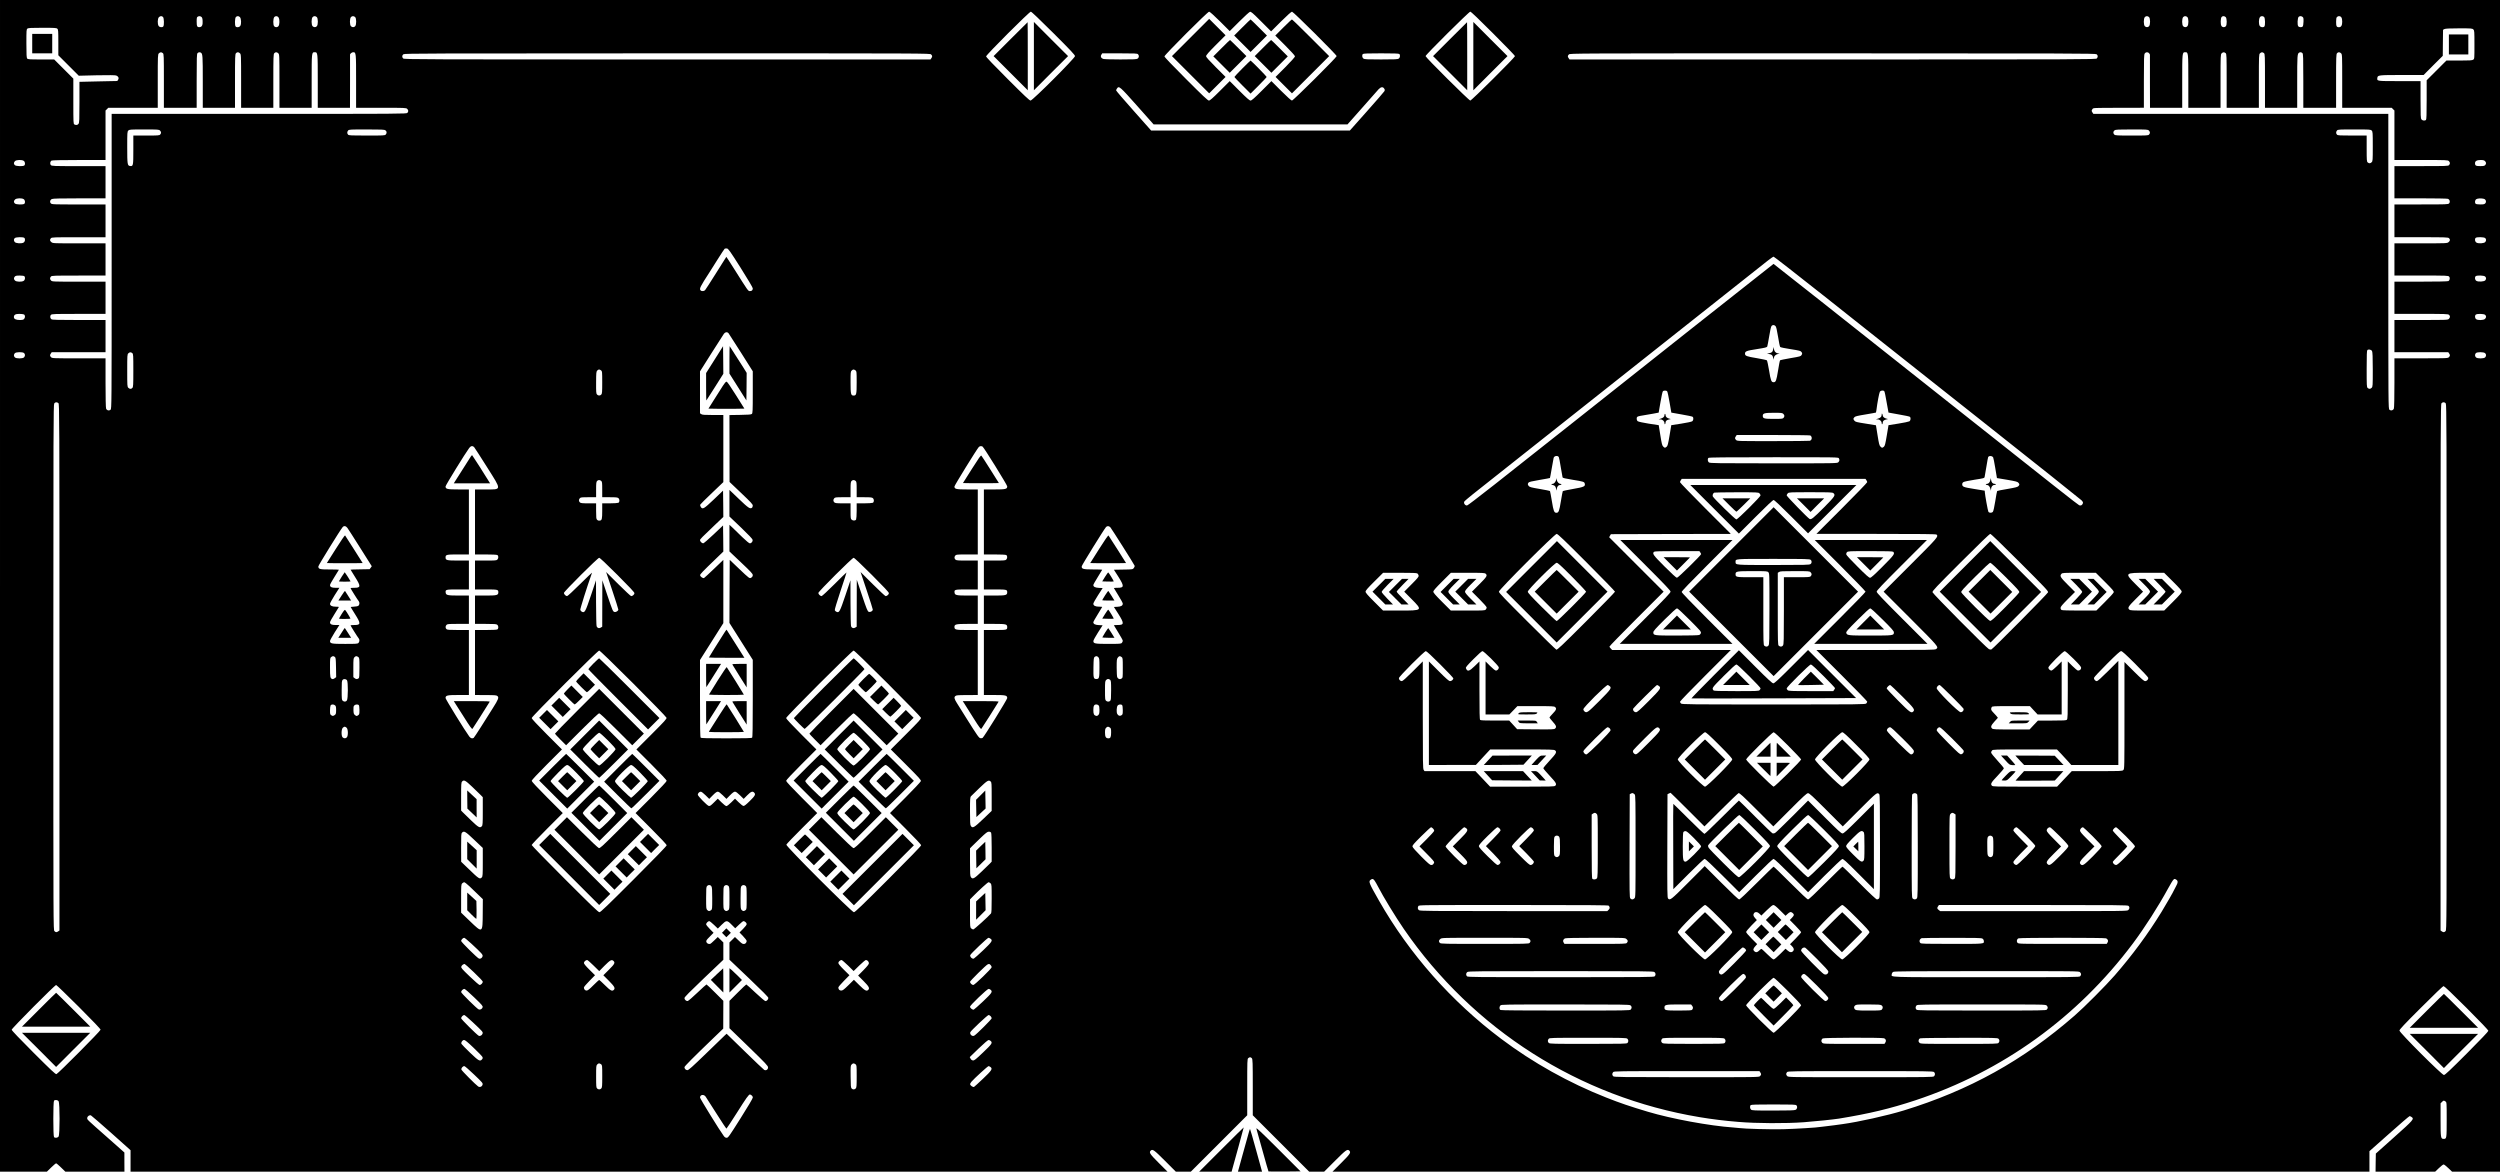 <?xml version="1.0" standalone="no"?>
<!DOCTYPE svg PUBLIC "-//W3C//DTD SVG 20010904//EN"
 "http://www.w3.org/TR/2001/REC-SVG-20010904/DTD/svg10.dtd">
<svg version="1.0" xmlns="http://www.w3.org/2000/svg"
 width="4500pt" height="2109pt" viewBox="0 0 4500 2109"
 preserveAspectRatio="xMidYMid meet">

<g transform="translate(0,2109) scale(0.1,-0.1)"
fill="#000000" stroke="none">
<path d="M0 10545 l0 -10545 422 0 422 0 77 75 c42 41 82 75 89 75 7 0 47 -34
89 -75 l77 -75 532 0 532 0 -1 173 0 172 -297 263 c-393 347 -372 327 -372
356 0 32 39 60 67 49 10 -5 175 -147 366 -317 l347 -310 0 -193 0 -193 9332 0
9333 0 -158 158 c-160 160 -178 187 -145 220 34 34 59 16 258 -183 l195 -195
135 0 135 0 508 508 507 507 0 506 c0 477 1 507 18 522 24 22 45 21 65 -1 15
-17 17 -68 17 -523 l0 -504 508 -508 507 -507 135 0 135 0 195 195 c199 199
224 217 258 183 33 -33 15 -60 -145 -220 l-158 -158 9333 0 9332 0 0 184 0
185 355 315 c195 174 361 316 368 316 7 0 23 -7 35 -16 51 -35 37 -51 -313
-363 l-330 -295 -3 -163 -2 -163 536 0 537 0 68 65 c37 36 75 65 84 65 9 0 47
-29 84 -65 l68 -65 431 0 432 0 0 10545 0 10545 -22500 0 -22500 0 0 -10545z
m18962 9948 c306 -305 388 -393 388 -413 0 -36 -763 -800 -800 -800 -19 0
-110 86 -412 388 -246 246 -388 394 -388 407 0 27 778 805 805 805 12 0 157
-138 407 -387z m2998 212 l175 -175 170 170 c94 94 181 173 194 177 20 5 48
-19 202 -173 l179 -179 178 178 c109 108 186 177 198 177 23 0 804 -777 804
-800 0 -23 -781 -800 -805 -800 -12 0 -85 65 -195 175 l-175 175 -175 -175
c-133 -133 -181 -175 -200 -175 -19 0 -67 42 -200 175 l-175 175 -175 -175
c-133 -133 -181 -175 -200 -175 -19 0 -109 84 -412 388 -246 246 -388 394
-388 407 0 27 778 805 804 805 12 0 88 -68 196 -175z m4917 -218 c216 -216
393 -399 393 -407 0 -23 -781 -800 -805 -800 -24 0 -805 777 -805 800 0 23
782 800 805 800 13 0 161 -141 412 -393z m-23943 297 c20 -19 23 -153 4 -172
-20 -20 -65 -14 -82 10 -24 34 -21 133 4 158 24 24 53 26 74 4z m691 2 c14
-10 20 -29 22 -72 5 -72 -11 -108 -50 -112 -47 -6 -57 12 -57 99 0 64 3 80 18
88 24 14 45 13 67 -3z m693 -4 c25 -25 29 -125 7 -158 -17 -26 -62 -33 -83
-12 -19 19 -16 153 4 172 21 21 50 20 72 -2z m699 -12 c18 -35 16 -121 -3
-148 -18 -26 -56 -29 -78 -6 -23 22 -22 141 1 166 23 26 64 20 80 -12z m685
13 c25 -22 26 -138 1 -165 -20 -22 -51 -23 -75 -1 -25 22 -26 138 -1 165 20
22 51 23 75 1z m690 0 c25 -22 26 -138 1 -165 -20 -22 -51 -23 -75 -1 -25 22
-26 138 -1 165 20 22 51 23 75 1z m32290 0 c25 -22 26 -138 1 -165 -20 -22
-51 -23 -75 -1 -25 22 -26 138 -1 165 20 22 51 23 75 1z m690 0 c25 -22 26
-138 1 -165 -20 -22 -51 -23 -75 -1 -25 22 -26 138 -1 165 20 22 51 23 75 1z
m690 0 c24 -22 26 -143 2 -167 -23 -23 -61 -20 -78 7 -19 28 -17 137 3 161 17
21 49 20 73 -1z m692 1 c20 -19 23 -153 4 -172 -21 -21 -66 -14 -83 12 -20 30
-19 121 2 154 16 26 54 29 77 6z m692 2 c16 -12 19 -25 17 -86 -1 -39 -7 -78
-14 -86 -16 -19 -63 -18 -80 3 -21 24 -14 154 8 171 22 16 45 15 69 -2z m698
-8 c10 -14 16 -44 16 -78 0 -67 -19 -100 -59 -100 -42 0 -51 17 -51 96 0 53 4
77 16 88 22 23 60 20 78 -6z m-41112 -205 c16 -15 18 -36 18 -247 l0 -231 184
-184 184 -184 323 8 c217 4 333 3 351 -4 39 -15 53 -46 34 -76 l-15 -23 -340
-7 -341 -8 0 -366 c0 -316 -2 -370 -16 -389 -16 -24 -44 -28 -75 -12 -18 10
-19 26 -19 418 l0 407 -172 172 -173 173 -236 0 c-208 0 -238 2 -250 17 -11
13 -14 70 -14 270 0 241 1 255 19 269 16 11 70 14 270 14 218 0 252 -2 268
-17z m43488 -13 c19 -19 20 -33 20 -274 0 -252 0 -255 -22 -270 -19 -13 -61
-16 -253 -16 l-230 0 -178 -178 -177 -177 0 -351 c0 -259 -3 -353 -12 -362
-20 -20 -65 -14 -82 10 -14 19 -16 70 -16 355 l0 333 -379 0 c-413 0 -406 -1
-399 57 6 51 19 53 443 53 l390 0 172 173 173 172 2 235 3 234 25 13 c18 9 91
13 263 13 224 0 238 -1 257 -20z m-41588 -427 c17 -15 18 -44 18 -500 l0 -483
295 0 295 0 0 484 c0 427 2 486 16 500 16 17 42 20 60 8 32 -21 34 -52 34
-521 l0 -471 290 0 290 0 0 482 c0 434 2 483 17 500 21 24 48 23 73 -2 19 -19
20 -33 20 -500 l0 -480 290 0 290 0 0 482 c0 434 2 483 17 500 21 24 48 23 73
-2 19 -19 20 -33 20 -500 l0 -480 290 0 290 0 0 478 c0 519 0 522 55 522 55 0
55 -3 55 -522 l0 -478 290 0 290 0 1 473 c1 259 1 476 0 481 -3 16 32 46 55
46 54 0 54 -4 54 -522 l0 -478 450 0 c437 0 451 -1 470 -20 24 -24 25 -47 3
-72 -16 -17 -112 -18 -2670 -18 l-2653 0 0 -2653 c0 -2623 0 -2654 -20 -2672
-26 -23 -68 -13 -80 21 -6 15 -10 207 -10 465 l0 439 -480 0 c-467 0 -481 1
-500 20 -24 24 -25 38 -4 68 l15 22 485 0 484 0 0 290 0 290 -478 0 c-367 0
-482 3 -495 13 -25 17 -30 57 -10 79 15 17 46 18 500 18 l483 0 0 290 0 290
-480 0 c-467 0 -481 1 -500 20 -24 24 -25 47 -3 72 15 17 44 18 500 18 l483 0
0 290 0 290 -474 0 c-464 0 -474 0 -500 21 -30 24 -33 45 -9 71 15 17 44 18
500 18 l483 0 0 295 0 295 -483 0 c-468 0 -484 1 -502 20 -23 25 -13 63 20 78
19 9 158 12 495 12 l470 0 0 290 0 290 -483 0 c-461 0 -485 1 -501 19 -21 23
-13 67 14 81 12 6 205 10 494 10 l476 0 0 445 0 446 25 24 24 25 446 0 445 0
0 480 c0 467 1 481 20 500 24 24 47 25 72 3z m35752 -2 c9 -10 16 -22 15 -27
-1 -5 -1 -222 0 -481 l1 -473 290 0 290 0 0 478 c0 519 0 522 55 522 55 0 55
-3 55 -522 l0 -478 290 0 290 0 0 480 c0 467 1 481 20 500 24 24 47 25 72 3
17 -15 18 -44 18 -500 l0 -483 290 0 290 0 0 480 c0 467 1 481 20 500 24 24
47 25 72 3 17 -15 18 -44 18 -500 l0 -483 290 0 290 0 0 471 c0 469 2 500 34
521 18 12 44 9 60 -8 14 -14 16 -73 16 -500 l0 -484 295 0 295 0 0 482 c0 434
2 483 17 500 21 24 48 23 73 -2 19 -19 20 -33 20 -500 l0 -480 445 0 446 0 24
-25 25 -24 0 -446 0 -445 480 0 c467 0 481 -1 500 -20 24 -24 25 -47 3 -72
-15 -17 -44 -18 -500 -18 l-483 0 0 -290 0 -290 469 0 c264 0 480 -4 494 -9
33 -13 44 -57 21 -82 -16 -18 -40 -19 -501 -19 l-483 0 0 -295 0 -295 482 0
c434 0 483 -2 500 -17 25 -23 22 -48 -8 -72 -26 -21 -36 -21 -500 -21 l-474 0
0 -290 0 -290 483 0 c461 0 485 -1 501 -19 21 -23 13 -67 -14 -81 -12 -6 -205
-10 -494 -10 l-476 0 0 -290 0 -290 482 0 c434 0 483 -2 500 -17 24 -21 23
-48 -2 -73 -19 -19 -33 -20 -500 -20 l-480 0 0 -290 0 -290 484 0 485 0 15
-22 c21 -30 20 -44 -4 -68 -19 -19 -33 -20 -500 -20 l-480 0 0 -439 c0 -258
-4 -450 -10 -465 -12 -34 -54 -44 -80 -21 -20 18 -20 49 -20 2672 l0 2653
-2654 0 -2655 0 -15 22 c-20 28 -20 39 -2 63 17 24 -4 23 509 24 l417 1 0 478
c0 416 2 480 16 500 19 27 55 29 78 3z m-21924 -21 c24 -24 25 -38 4 -68 l-15
-22 -4736 0 c-4393 0 -4738 1 -4755 17 -25 22 -23 59 4 77 20 14 487 16 4750
16 4715 0 4728 0 4748 -20z m3724 4 c23 -22 20 -60 -6 -78 -19 -14 -66 -16
-310 -16 -157 0 -298 4 -312 10 -38 14 -51 46 -31 76 l15 24 315 0 c272 0 316
-2 329 -16z m4704 4 c20 -20 14 -65 -10 -82 -19 -14 -67 -16 -318 -16 -251 0
-299 2 -318 16 -24 17 -30 62 -10 82 9 9 96 12 328 12 232 0 319 -3 328 -12z
m12550 -4 c26 -18 28 -50 5 -76 -16 -17 -177 -18 -4754 -18 l-4738 0 -15 22
c-21 30 -20 44 4 68 20 20 33 20 4748 20 4263 0 4730 -2 4750 -16z m-17268
-931 l295 -332 1745 0 1745 0 263 297 c144 163 278 314 296 335 42 44 78 49
101 13 14 -21 14 -28 3 -49 -7 -13 -150 -177 -317 -365 l-304 -342 -1788 0
-1788 0 -315 355 c-174 195 -316 361 -316 368 0 7 7 23 16 35 35 51 50 38 364
-315z m-17590 -443 c24 -24 25 -47 3 -72 -15 -16 -36 -18 -250 -18 l-233 0 0
-259 c0 -284 -2 -296 -59 -289 -47 6 -51 29 -51 336 0 269 1 283 20 302 19 19
33 20 285 20 252 0 266 -1 285 -20z m4058 4 c26 -18 28 -50 5 -76 -15 -17 -39
-18 -339 -18 -280 0 -325 2 -338 16 -21 20 -20 53 1 76 15 17 39 18 332 18
270 0 320 -2 339 -16z m31742 -4 c24 -24 25 -47 3 -72 -15 -17 -38 -18 -311
-18 -261 0 -298 2 -314 17 -25 22 -23 59 4 77 19 14 66 16 310 16 275 0 289
-1 308 -20z m4010 0 c19 -19 20 -33 20 -285 0 -252 -1 -266 -20 -285 -24 -24
-47 -25 -72 -3 -16 15 -18 36 -18 250 l0 233 -259 0 c-223 0 -262 2 -275 16
-21 20 -20 53 1 76 15 17 38 18 310 18 280 0 294 -1 313 -20z m-42262 -546
c24 -17 30 -62 10 -82 -19 -19 -147 -16 -170 5 -24 21 -23 48 2 73 25 25 124
28 158 4z m44302 -4 c24 -24 25 -47 3 -72 -13 -14 -31 -18 -88 -18 -78 0 -95
9 -95 51 0 40 33 59 102 59 45 0 63 -5 78 -20z m-44302 -686 c24 -17 30 -62
10 -82 -19 -19 -147 -16 -170 5 -24 22 -23 48 4 73 27 25 122 28 156 4z
m44282 7 c36 -10 49 -54 25 -81 -15 -16 -30 -20 -90 -20 -42 0 -76 5 -83 12
-20 20 -14 65 10 82 23 16 92 20 138 7z m-44272 -703 c21 -21 14 -66 -13 -84
-35 -23 -142 -16 -161 11 -18 25 -18 50 2 69 19 20 153 23 172 4z m44296 -4
c20 -19 20 -44 2 -69 -19 -27 -126 -34 -161 -11 -27 18 -34 63 -13 84 19 19
153 16 172 -4z m-31403 -534 c133 -211 218 -355 219 -370 0 -34 -17 -50 -52
-50 -32 0 -30 -2 -288 407 -74 117 -135 212 -136 210 -1 -1 -84 -132 -184
-292 -100 -159 -189 -298 -198 -307 -17 -21 -62 -24 -80 -6 -29 29 -12 63 163
333 17 28 83 131 145 230 62 99 118 183 124 188 6 4 24 6 39 5 26 -3 50 -36
248 -348z m19481 -491 c480 -381 902 -715 938 -744 36 -29 880 -697 1875
-1484 996 -788 1825 -1448 1842 -1466 26 -28 31 -39 24 -57 -12 -32 -35 -44
-65 -33 -22 9 -398 305 -2461 1940 -1792 1421 -3037 2405 -3041 2405 -4 0
-2695 -2128 -3559 -2815 -1319 -1047 -1934 -1530 -1957 -1533 -33 -5 -66 37
-52 68 5 10 77 72 159 137 133 106 1026 813 2655 2103 289 229 797 631 1130
895 333 263 668 529 745 590 235 187 675 535 773 612 51 40 99 73 107 73 8 0
407 -311 887 -691z m-32374 339 c20 -20 14 -65 -10 -82 -34 -24 -133 -21 -158
4 -24 24 -25 47 -3 72 13 14 31 18 88 18 42 0 76 -5 83 -12z m44294 -5 c21
-19 23 -42 4 -68 -18 -25 -128 -32 -162 -10 -26 17 -33 62 -12 83 19 19 147
16 170 -5z m-44301 -683 c24 -13 25 -57 2 -82 -12 -14 -31 -18 -77 -18 -69 0
-106 18 -106 52 0 42 28 58 97 58 35 0 73 -5 84 -10z m44301 -7 c24 -21 23
-48 -2 -73 -26 -26 -134 -29 -162 -3 -23 21 -24 69 0 82 29 17 143 13 164 -6z
m-12774 -201 c14 -14 26 -63 47 -193 15 -96 32 -179 39 -185 6 -7 91 -24 189
-39 164 -26 180 -30 195 -53 14 -22 14 -27 1 -51 -14 -25 -25 -28 -197 -57
-101 -17 -187 -35 -191 -40 -5 -5 -21 -88 -36 -184 -29 -181 -40 -210 -80
-210 -41 0 -52 29 -81 209 -16 96 -34 179 -40 185 -6 6 -89 24 -185 40 -178
29 -209 40 -209 79 0 44 24 54 212 83 157 25 182 31 189 49 4 11 20 94 35 185
16 102 32 172 42 183 20 22 47 22 70 -1z m-18845 -129 c8 -10 110 -168 226
-352 l211 -334 0 -377 c0 -339 -2 -379 -17 -391 -12 -11 -64 -15 -210 -17
l-193 -3 1 -602 1 -602 209 -199 c174 -165 209 -203 209 -226 0 -15 -6 -33
-14 -39 -33 -27 -65 -6 -235 157 l-171 164 0 -240 0 -239 208 -198 c139 -134
208 -206 210 -223 4 -29 -23 -62 -51 -62 -12 0 -67 45 -136 112 -64 62 -142
137 -173 168 l-58 54 0 -240 0 -240 210 -199 c176 -166 210 -203 210 -227 0
-18 -8 -33 -25 -44 -33 -22 -33 -21 -230 166 l-160 153 -3 -568 -2 -568 210
-332 210 -332 0 -695 c0 -526 -3 -697 -12 -706 -9 -9 -126 -12 -463 -12 -337
0 -454 3 -463 12 -9 9 -12 179 -12 705 l0 693 210 332 210 332 0 569 0 569
-166 -159 c-91 -87 -172 -162 -181 -167 -18 -10 -66 22 -71 49 -4 17 39 62
301 314 l117 113 -2 235 -3 235 -170 -161 c-93 -89 -178 -161 -187 -161 -23 0
-58 35 -58 57 0 17 31 49 268 274 l152 144 -2 237 -3 237 -167 -160 c-180
-171 -202 -183 -234 -134 -11 18 -14 31 -8 44 5 9 100 104 212 210 l202 193 0
604 0 604 -188 0 c-154 0 -192 3 -210 16 l-22 15 0 377 0 377 205 325 c113
179 215 337 226 353 23 31 58 36 82 10z m29584 -323 c9 -18 13 -106 13 -332 0
-295 -1 -309 -20 -328 -24 -24 -47 -25 -72 -3 -17 15 -18 39 -18 343 0 247 3
329 12 338 21 21 71 10 85 -18z m-42263 -36 c21 -20 20 -53 -1 -76 -22 -25
-138 -26 -165 -1 -22 20 -23 51 -1 75 22 24 143 26 167 2z m1948 -1 c17 -15
18 -38 18 -311 0 -261 -2 -298 -17 -314 -21 -24 -48 -23 -73 2 -19 19 -20 33
-20 310 0 277 1 291 20 310 24 24 47 25 72 3z m42350 0 c22 -20 23 -51 1 -75
-22 -25 -138 -26 -165 -1 -22 20 -23 56 -2 77 22 23 141 22 166 -1z m-33914
-309 c21 -15 22 -20 22 -216 0 -173 -2 -204 -17 -220 -21 -23 -55 -23 -77 1
-15 16 -17 43 -16 215 1 181 3 199 21 217 23 23 38 24 67 3z m4580 0 c21 -15
22 -20 22 -216 0 -218 -5 -238 -56 -238 -48 0 -54 28 -54 237 0 180 1 194 20
213 24 24 38 25 68 4z m14611 -378 c7 -8 26 -97 43 -198 16 -100 31 -184 32
-185 1 -1 85 -16 186 -33 101 -17 190 -36 197 -42 21 -17 16 -66 -9 -82 -13
-8 -102 -27 -199 -42 l-176 -27 -31 -186 c-26 -156 -35 -189 -53 -203 -28 -23
-35 -23 -62 5 -19 18 -27 52 -51 203 l-29 181 -177 27 c-98 15 -188 35 -199
43 -24 16 -29 64 -8 81 11 9 65 21 162 35 53 8 220 38 221 40 1 1 15 84 32
185 17 101 36 190 43 198 15 18 63 18 78 0z m3909 1 c6 -6 24 -95 41 -196 17
-102 33 -186 34 -187 1 -2 86 -17 187 -34 101 -17 190 -36 197 -42 21 -17 16
-66 -9 -82 -13 -7 -102 -26 -199 -41 l-176 -28 -31 -186 c-26 -156 -35 -189
-53 -203 -28 -23 -35 -23 -62 5 -19 18 -27 52 -51 202 l-29 180 -184 30 c-166
26 -187 31 -204 53 -23 30 -23 34 -1 61 14 17 50 26 202 51 101 17 186 32 187
34 1 1 5 20 8 42 16 133 50 312 62 332 15 25 63 31 81 9z m-32866 -214 c17
-16 18 -177 18 -4754 l0 -4738 -22 -15 c-30 -21 -44 -20 -68 4 -20 20 -20 33
-20 4748 0 4263 2 4730 16 4750 18 26 50 28 76 5z m42972 -5 c14 -20 16 -487
16 -4750 0 -4715 0 -4728 -20 -4748 -24 -24 -38 -25 -68 -4 l-22 15 0 4736 c0
4393 1 4738 17 4755 22 25 59 23 77 -4z m-11924 -188 c24 -24 25 -47 3 -72
-14 -16 -34 -18 -176 -18 -174 0 -197 7 -197 56 0 45 31 54 197 54 140 0 155
-2 173 -20z m486 -388 c38 -25 32 -85 -10 -96 -11 -3 -310 -6 -663 -6 -630 0
-643 0 -663 20 -24 24 -25 38 -4 68 l15 22 657 0 c361 0 662 -4 668 -8z
m-24049 -214 c11 -13 115 -175 232 -360 266 -422 268 -398 -33 -398 l-186 0 0
-585 0 -585 191 0 c112 0 198 -4 210 -10 24 -13 25 -57 2 -82 -14 -16 -35 -18
-210 -18 l-193 0 0 -260 0 -260 198 0 c213 0 222 -2 222 -51 0 -53 -24 -59
-232 -59 l-188 0 0 -255 0 -255 192 0 c164 0 194 -2 210 -17 24 -22 24 -69 -1
-83 -12 -6 -98 -10 -210 -10 l-191 0 0 -585 0 -585 178 -1 c194 -1 206 -2 227
-19 29 -24 14 -62 -82 -213 -53 -83 -150 -237 -216 -342 -66 -104 -125 -193
-131 -197 -25 -17 -56 -7 -79 25 -71 94 -427 671 -427 692 0 48 28 55 232 55
l188 0 0 585 0 585 -194 0 c-164 0 -197 3 -210 16 -21 20 -20 53 1 76 14 16
35 18 210 18 l193 0 0 255 0 255 -182 0 c-203 0 -231 7 -236 53 -7 55 2 57
219 57 l199 0 0 260 0 260 -192 0 c-207 0 -228 5 -228 56 0 50 16 54 226 54
l194 0 0 585 0 585 -188 0 c-204 0 -232 7 -232 54 0 21 358 602 427 694 29 38
61 42 90 10z m9149 14 c25 -16 444 -692 444 -716 0 -50 -27 -56 -232 -56
l-188 0 0 -585 0 -585 191 0 c112 0 198 -4 210 -10 24 -13 25 -57 2 -82 -14
-16 -35 -18 -210 -18 l-193 0 0 -260 0 -260 198 0 c213 0 222 -2 222 -51 0
-53 -24 -59 -232 -59 l-188 0 0 -255 0 -255 192 0 c210 0 228 -5 228 -60 0
-48 -10 -50 -222 -50 l-198 0 0 -585 0 -585 188 0 c205 0 232 -6 232 -56 0
-24 -418 -700 -444 -717 -6 -4 -22 -6 -36 -5 -28 3 -50 34 -258 365 -70 112
-146 233 -169 270 -45 71 -52 103 -28 123 21 17 33 18 228 19 l177 1 0 585 0
585 -192 0 c-207 0 -228 5 -228 56 0 47 29 54 232 54 l188 0 0 255 0 255 -182
0 c-203 0 -231 7 -236 53 -7 55 2 57 219 57 l199 0 0 260 0 260 -192 0 c-164
0 -194 2 -210 17 -22 20 -23 51 -1 75 14 16 35 18 210 18 l193 0 0 585 0 585
-188 0 c-203 0 -232 7 -232 53 0 20 398 664 438 710 16 18 48 22 68 9z m10373
-191 c5 -9 21 -90 35 -181 15 -91 29 -172 32 -181 3 -13 43 -22 177 -44 204
-33 215 -37 223 -71 12 -49 -14 -61 -211 -95 -99 -17 -182 -35 -185 -40 -3 -5
-19 -86 -34 -181 -29 -179 -40 -208 -81 -208 -40 0 -52 29 -81 208 -16 96 -31
178 -34 182 -3 5 -86 23 -185 39 -150 25 -183 34 -197 52 -21 25 -22 39 -5 62
9 13 61 25 197 48 102 17 187 33 189 35 2 2 17 79 32 171 16 93 31 177 34 189
9 40 76 51 94 15z m7818 -4 c4 -6 22 -93 38 -192 l30 -180 185 -31 c157 -27
186 -35 202 -54 22 -28 22 -33 1 -59 -15 -17 -49 -26 -198 -52 -99 -16 -183
-33 -186 -37 -4 -4 -19 -86 -34 -182 -17 -108 -34 -182 -43 -192 -20 -24 -68
-23 -81 1 -10 17 -60 295 -64 352 l-2 27 -190 31 c-199 32 -215 39 -215 88 0
13 10 29 23 36 12 8 102 27 199 42 174 27 177 28 182 54 3 14 18 98 32 186 14
88 28 163 31 168 17 28 71 24 90 -6z m-2777 -16 c15 -29 12 -49 -10 -71 -20
-20 -33 -20 -1163 -20 -1018 0 -1145 2 -1165 16 -24 17 -30 62 -10 82 9 9 284
12 1175 12 1139 0 1163 0 1173 -19z m494 -393 c9 -12 16 -29 16 -37 0 -9 -206
-221 -457 -473 l-458 -458 1076 0 c823 0 1078 -3 1087 -12 37 -37 26 -49 -470
-545 l-483 -483 483 -483 c513 -514 514 -514 460 -551 -20 -14 -140 -16 -1088
-16 l-1065 0 458 -458 c251 -251 457 -463 457 -471 0 -8 -7 -23 -17 -33 -15
-17 -80 -18 -1666 -18 -1522 0 -1652 1 -1669 17 -10 9 -18 23 -18 32 0 9 206
222 457 473 l458 458 -1068 0 -1068 0 -24 25 c-14 13 -25 30 -25 37 0 7 219
232 487 500 l488 488 -490 490 -490 490 15 28 16 27 1079 3 1080 2 -458 458
c-251 252 -457 464 -457 473 0 8 7 25 16 37 l15 22 1654 0 1654 0 15 -22z
m-22772 -15 c16 -14 18 -33 18 -155 l0 -138 137 0 c113 0 140 -3 155 -17 24
-22 24 -69 -1 -83 -11 -5 -81 -10 -155 -10 l-136 0 0 -138 c0 -140 -6 -168
-40 -172 -27 -4 -38 0 -54 16 -13 12 -16 41 -16 155 l0 139 -137 0 c-113 0
-140 3 -155 17 -22 20 -23 51 -1 75 14 16 33 18 155 18 l138 0 0 137 c0 113 3
140 17 155 20 22 51 23 75 1z m4580 0 c16 -14 18 -33 18 -155 l0 -138 137 0
c113 0 140 -3 155 -17 24 -22 24 -69 -1 -83 -11 -5 -81 -10 -155 -10 l-136 0
0 -136 c0 -74 -5 -144 -10 -155 -13 -24 -57 -25 -82 -2 -16 14 -18 33 -18 155
l0 138 -137 0 c-113 0 -140 3 -155 17 -22 20 -23 51 -1 75 14 16 33 18 155 18
l138 0 0 137 c0 113 3 140 17 155 20 22 51 23 75 1z m-9149 -845 c14 -18 118
-181 232 -362 l207 -328 -19 -27 -20 -26 -172 -3 c-94 -1 -171 -4 -171 -6 0
-3 36 -61 80 -130 108 -171 106 -196 -12 -196 -37 0 -68 -3 -68 -7 0 -8 127
-211 147 -234 18 -22 16 -63 -4 -81 -11 -9 -42 -16 -78 -17 -33 -2 -61 -4 -63
-6 -1 -1 33 -59 78 -129 108 -171 106 -196 -12 -196 -37 0 -68 -3 -68 -7 0 -8
127 -211 147 -234 18 -21 16 -59 -4 -81 -15 -16 -36 -18 -242 -18 -243 0 -271
5 -271 52 0 12 38 81 84 155 l85 133 -69 0 c-73 0 -100 14 -100 50 0 11 36 76
80 145 44 69 80 128 80 130 0 3 -26 5 -58 5 -65 0 -102 19 -102 52 0 12 38 81
84 155 l85 133 -69 0 c-73 0 -100 14 -100 50 0 11 36 76 80 145 44 69 80 128
80 130 0 3 -75 5 -167 5 -180 0 -203 6 -203 55 0 19 398 663 438 708 24 27 58
21 85 -15z m13734 10 c22 -26 426 -663 436 -690 3 -10 -2 -27 -14 -42 -20 -25
-21 -26 -189 -28 l-170 -3 80 -125 c108 -171 107 -200 -12 -200 -37 0 -68 -2
-68 -5 0 -3 36 -62 80 -132 44 -70 80 -136 80 -148 0 -36 -30 -54 -98 -57
l-62 -3 80 -125 c108 -171 107 -200 -12 -200 -37 0 -68 -2 -68 -5 0 -3 36 -62
80 -132 44 -70 80 -136 80 -146 0 -11 -7 -29 -17 -39 -15 -16 -36 -18 -242
-18 -244 0 -272 5 -270 53 0 12 37 81 83 152 l83 130 -66 3 c-68 3 -101 20
-101 52 0 9 36 73 80 143 44 70 80 129 80 132 0 3 -26 5 -58 5 -65 0 -102 19
-102 53 0 12 38 81 84 152 l84 130 -66 3 c-69 3 -102 20 -102 52 0 9 36 73 80
143 44 70 80 129 80 132 0 3 -73 5 -163 5 -183 0 -213 9 -205 59 4 23 398 660
436 704 21 24 55 21 79 -5z m8571 -631 c281 -282 512 -519 512 -527 0 -8 -233
-248 -518 -533 -424 -424 -522 -517 -538 -511 -10 4 -247 234 -526 513 -399
398 -508 511 -508 531 0 36 1004 1040 1040 1040 20 0 134 -109 538 -513z
m7801 -1 c459 -459 512 -516 506 -537 -8 -27 -989 -1016 -1020 -1029 -12 -4
-30 -2 -45 6 -45 23 -1010 997 -1015 1024 -4 22 59 89 508 538 336 336 519
512 532 512 13 0 197 -177 534 -514z m-25247 -223 c217 -217 308 -314 308
-330 0 -23 -34 -53 -59 -53 -8 0 -113 98 -233 217 l-218 217 110 -329 c61
-181 110 -338 110 -347 0 -24 -44 -51 -70 -43 -29 9 -33 20 -131 310 l-87 260
-1 -417 -1 -418 -25 -16 c-30 -20 -63 -10 -76 23 -5 13 -9 201 -10 426 l-1
402 -92 -274 c-99 -295 -111 -316 -161 -293 -13 6 -27 22 -30 34 -4 18 116
399 211 668 3 8 -93 -83 -213 -202 -120 -120 -226 -218 -236 -218 -22 0 -57
35 -57 57 0 25 610 633 635 633 13 0 128 -108 327 -307z m4580 0 c217 -217
308 -314 308 -330 0 -23 -34 -53 -59 -53 -8 0 -113 98 -233 217 l-218 217 110
-329 c61 -181 110 -338 110 -347 0 -28 -46 -53 -74 -40 -20 9 -39 54 -119 294
l-95 283 -1 -422 -1 -423 -25 -16 c-30 -20 -63 -10 -76 23 -5 13 -9 201 -10
426 l-1 402 -92 -274 c-99 -294 -111 -316 -160 -293 -14 6 -27 19 -30 29 -4
11 41 158 104 348 61 180 109 330 107 331 -2 2 -99 -93 -217 -211 -118 -118
-223 -215 -232 -215 -23 0 -58 35 -58 57 0 25 610 633 635 633 13 0 128 -108
327 -307z m9821 25 c10 -7 19 -24 22 -38 4 -21 -15 -45 -127 -157 l-132 -133
132 -133 c204 -206 203 -207 -213 -207 l-300 0 -157 157 c-122 121 -158 164
-158 183 0 20 36 62 158 183 l158 157 300 0 c224 0 304 -3 317 -12z m1229 -5
c35 -32 22 -54 -114 -190 l-133 -133 133 -133 c77 -77 132 -140 132 -151 0
-11 -7 -28 -17 -38 -15 -17 -38 -18 -322 -18 l-306 0 -157 157 c-119 119 -158
164 -158 183 0 18 39 63 158 182 l158 158 304 0 c268 0 306 -2 322 -17z
m11147 -147 c140 -140 163 -167 158 -187 -3 -13 -75 -93 -160 -176 l-153 -153
-303 0 c-189 0 -310 4 -322 10 -11 7 -19 21 -19 38 0 21 28 54 130 157 l130
130 -130 130 c-136 136 -149 158 -113 197 15 17 38 18 317 18 l301 0 164 -164z
m1223 7 c121 -120 158 -163 158 -182 0 -20 -37 -63 -157 -183 l-158 -158 -304
0 c-269 0 -307 2 -323 17 -35 32 -22 54 114 190 l133 133 -133 133 c-205 206
-204 207 212 207 l300 0 158 -157z m-27714 -1835 c329 -329 595 -603 599 -617
5 -20 -30 -59 -268 -297 l-274 -274 273 -273 c170 -170 272 -279 272 -292 0
-12 -105 -124 -280 -300 l-280 -280 280 -280 c179 -179 280 -287 280 -300 0
-13 -207 -227 -592 -612 -469 -469 -598 -593 -618 -593 -20 0 -150 125 -622
597 -329 329 -598 605 -598 613 0 8 126 141 280 295 l280 280 -280 280 c-172
172 -280 288 -280 300 0 12 105 125 272 292 l273 273 -273 273 c-170 170 -272
280 -272 292 0 27 1188 1215 1215 1215 13 0 230 -210 613 -592z m4580 0 c329
-329 595 -603 599 -617 5 -20 -30 -59 -268 -297 l-274 -274 274 -274 c243
-243 272 -276 266 -297 -4 -13 -130 -148 -281 -299 l-274 -275 280 -280 c179
-179 280 -287 280 -300 0 -13 -207 -227 -592 -612 -470 -470 -598 -593 -618
-593 -37 0 -1225 1188 -1216 1216 3 11 130 143 281 294 l275 275 -280 280
c-172 172 -280 288 -280 300 0 12 105 125 272 292 l273 273 -273 273 c-170
170 -272 280 -272 292 0 27 1188 1215 1215 1215 13 0 230 -210 613 -592z
m9945 344 c130 -130 237 -244 237 -251 0 -24 -32 -51 -59 -51 -20 0 -65 39
-203 177 l-178 178 0 -933 0 -932 423 1 422 0 129 140 129 139 575 0 c521 0
577 -2 594 -17 34 -30 21 -55 -97 -182 -63 -68 -115 -130 -115 -139 0 -8 52
-70 115 -137 116 -124 130 -149 99 -179 -14 -14 -81 -16 -594 -16 l-578 0
-132 140 -133 140 -458 0 -458 0 -15 22 c-14 20 -16 130 -16 988 l0 965 -178
-178 c-120 -120 -184 -177 -199 -177 -28 0 -53 25 -53 53 0 29 457 487 485
487 13 0 107 -87 258 -238z m914 106 c74 -73 136 -143 140 -156 7 -28 -21 -62
-51 -62 -12 0 -53 32 -103 82 l-83 83 0 -478 0 -477 214 0 214 0 73 75 72 75
330 0 c293 0 332 -2 349 -17 30 -27 21 -52 -42 -117 -33 -35 -60 -66 -60 -71
0 -5 27 -39 60 -76 63 -71 72 -95 41 -123 -17 -15 -50 -17 -351 -14 l-332 3
-71 78 -72 78 -255 -1 c-186 0 -259 3 -268 12 -9 9 -12 141 -12 532 l0 520
-84 -82 c-101 -99 -135 -107 -160 -38 -5 15 23 49 136 162 87 88 150 144 162
144 11 0 73 -53 153 -132z m10485 -5 c110 -110 138 -143 138 -165 0 -28 -23
-48 -57 -48 -10 0 -55 37 -100 82 l-83 83 0 -517 c0 -456 -2 -518 -16 -532
-13 -14 -52 -16 -268 -16 l-253 0 -76 -80 -75 -80 -328 0 c-291 0 -329 2 -346
17 -30 27 -21 55 43 126 l61 67 -30 38 c-17 20 -44 50 -61 66 -32 31 -38 54
-21 87 10 18 25 19 350 19 l338 0 69 -75 70 -75 216 0 217 0 0 477 0 478 -83
-83 c-45 -45 -91 -82 -101 -82 -26 0 -56 29 -56 54 0 28 267 296 295 296 12 0
72 -53 157 -137z m1110 -90 c126 -126 231 -238 235 -251 7 -29 -22 -62 -55
-62 -20 0 -66 40 -199 172 l-173 172 0 -962 c0 -949 0 -962 -20 -982 -19 -19
-33 -20 -474 -20 l-454 0 -133 -140 -132 -140 -578 0 c-512 0 -579 2 -593 16
-32 31 -18 57 99 179 63 66 114 127 114 135 1 8 -51 71 -114 139 -66 72 -115
133 -115 145 0 11 7 28 17 38 15 17 47 18 592 18 l576 0 78 -82 c43 -46 101
-109 129 -140 l51 -58 423 0 424 0 0 937 0 938 -183 -183 c-120 -119 -189
-182 -203 -182 -30 0 -58 34 -51 62 4 13 109 125 235 251 170 170 234 227 252
227 18 0 82 -57 252 -227z m-32406 123 c17 -13 19 -30 22 -189 l3 -175 -26
-20 c-15 -12 -34 -18 -43 -15 -38 13 -42 32 -42 209 0 167 1 173 22 188 28 20
39 20 64 2z m422 -2 c21 -15 22 -21 22 -193 0 -131 -3 -181 -12 -188 -27 -21
-47 -21 -72 -2 l-26 20 0 170 c0 156 2 171 20 189 24 24 38 25 68 4z m13322
-4 c18 -18 20 -33 20 -188 0 -185 -5 -204 -55 -204 -52 0 -56 19 -53 210 3
158 5 175 22 188 27 19 42 18 66 -6z m418 4 c21 -15 22 -20 22 -194 0 -179 0
-180 -24 -195 -28 -19 -58 -9 -76 25 -5 10 -10 87 -10 173 0 141 2 157 21 181
24 30 36 32 67 10z m-13942 -419 c21 -29 20 -332 -2 -363 -18 -26 -50 -28 -76
-5 -16 14 -18 34 -18 186 0 145 2 173 17 189 20 22 60 19 79 -7z m13736 8 c16
-14 18 -34 18 -189 0 -144 -3 -175 -16 -188 -20 -21 -53 -20 -76 1 -16 14 -18
34 -18 185 0 155 2 170 20 188 24 24 47 25 72 3z m8986 -109 c49 -34 35 -55
-180 -271 -212 -212 -228 -224 -270 -186 -10 9 -18 25 -18 36 0 34 406 437
440 437 3 0 16 -7 28 -16z m890 0 c49 -34 36 -55 -180 -271 -165 -165 -208
-203 -230 -203 -35 0 -64 40 -49 67 14 25 415 423 427 423 5 0 20 -7 32 -16z
m4384 -191 c213 -212 230 -237 196 -271 -34 -34 -59 -17 -271 196 -114 114
-207 214 -207 220 0 17 45 62 62 62 6 0 106 -93 220 -207z m886 5 c112 -112
208 -211 213 -221 15 -27 -14 -67 -49 -67 -40 0 -432 392 -432 432 0 25 30 58
54 58 6 0 102 -91 214 -202z m-29096 -165 c14 -12 18 -31 18 -82 0 -72 -4 -82
-38 -100 -19 -10 -28 -10 -48 4 -22 14 -24 22 -24 86 0 39 5 79 10 90 13 24
57 25 82 2z m426 5 c7 -7 12 -43 12 -90 0 -72 -2 -79 -26 -94 -24 -16 -27 -16
-52 3 -24 18 -27 28 -30 88 -2 52 1 72 14 86 19 21 64 25 82 7z m13316 -4 c12
-11 16 -35 16 -85 0 -56 -4 -73 -21 -90 -14 -14 -27 -18 -42 -14 -37 11 -47
35 -47 106 0 74 14 99 55 99 13 0 31 -7 39 -16z m424 4 c7 -7 12 -43 12 -90 0
-71 -2 -79 -24 -93 -28 -19 -58 -9 -76 25 -16 29 -12 122 6 148 17 24 62 30
82 10z m-13958 -408 c27 -27 29 -144 3 -172 -20 -22 -51 -23 -75 -1 -27 24
-26 145 2 173 11 11 27 20 35 20 8 0 24 -9 35 -20z m13738 4 c19 -13 22 -24
22 -85 0 -84 -11 -109 -47 -109 -47 0 -63 25 -63 102 0 55 4 72 20 88 24 24
38 25 68 4z m8994 -11 c10 -9 18 -25 18 -37 0 -30 -407 -436 -437 -436 -23 0
-53 34 -53 59 0 23 411 431 434 431 11 0 28 -7 38 -17z m892 1 c35 -35 21 -54
-193 -268 -188 -188 -211 -208 -235 -202 -29 7 -50 39 -42 64 3 10 97 109 209
220 207 206 227 220 261 186z m4383 -187 c163 -162 203 -207 203 -229 0 -32
-24 -58 -53 -58 -25 0 -421 392 -432 427 -7 27 25 63 57 63 15 0 85 -63 225
-203z m890 1 c112 -111 206 -210 209 -220 8 -25 -13 -57 -42 -64 -24 -6 -47
14 -235 202 -128 128 -209 216 -209 228 0 26 28 56 53 56 14 0 93 -72 224
-202z m-4190 -120 c180 -180 233 -239 233 -258 0 -36 -454 -490 -490 -490 -36
0 -490 454 -490 490 0 36 454 490 490 490 19 0 78 -53 257 -232z m1236 -6
c130 -131 237 -244 237 -252 0 -23 -472 -490 -495 -490 -23 0 -495 466 -495
490 0 24 471 490 495 490 13 0 103 -83 258 -238z m1235 5 c174 -174 232 -239
232 -257 0 -36 -454 -490 -490 -490 -36 0 -490 453 -490 490 0 36 454 490 490
490 20 0 77 -51 258 -233z m-24920 -748 c65 -61 134 -129 155 -150 l37 -38 0
-252 c0 -221 -2 -255 -17 -271 -34 -37 -59 -24 -191 103 -70 67 -139 135 -154
150 l-28 29 0 252 c0 220 2 254 17 270 33 37 59 23 181 -93z m9334 94 c17 -15
18 -37 18 -273 l0 -256 -154 -147 c-164 -156 -189 -170 -220 -125 -14 19 -16
62 -16 269 0 221 2 249 18 267 9 11 79 79 155 151 141 135 163 147 199 114z
m-5132 -248 l66 -65 64 65 c45 46 72 65 89 65 18 0 45 -20 91 -65 l66 -65 64
65 c45 46 72 65 89 65 18 0 45 -20 91 -65 l66 -65 64 65 c67 67 95 79 124 49
32 -32 19 -57 -78 -152 -69 -68 -99 -91 -115 -89 -12 2 -51 32 -86 67 l-65 64
-68 -67 c-37 -37 -76 -67 -87 -67 -11 0 -50 30 -87 67 l-68 67 -69 -68 c-57
-57 -73 -68 -93 -63 -31 8 -198 179 -198 202 0 26 29 55 54 55 12 0 48 -27 86
-65z m16723 17 c16 -14 17 -71 17 -934 0 -905 0 -918 -20 -938 -25 -25 -52
-26 -74 -2 -15 17 -16 94 -14 948 l3 928 24 13 c26 12 34 10 64 -15z m954
-274 l303 -303 298 296 c163 163 306 299 316 303 16 5 78 -51 323 -296 l303
-303 299 299 c246 246 303 299 326 299 23 0 80 -53 326 -299 l299 -299 303
303 c316 316 319 318 355 274 9 -12 12 -215 12 -936 0 -841 -1 -921 -17 -938
-9 -10 -26 -18 -37 -18 -14 0 -117 95 -316 295 -162 162 -299 295 -305 295 -6
0 -143 -133 -305 -295 -191 -191 -302 -295 -315 -295 -13 0 -124 104 -315 295
-162 162 -299 295 -305 295 -6 0 -143 -133 -305 -295 -190 -190 -302 -295
-315 -295 -13 0 -127 107 -320 300 l-300 300 -300 -300 c-307 -307 -323 -320
-359 -284 -15 14 -16 110 -14 947 l3 931 25 13 c14 7 27 13 30 13 2 0 141
-136 307 -302z m4131 274 c9 -12 12 -215 12 -936 0 -841 -1 -921 -17 -938 -20
-22 -51 -23 -75 -1 -17 15 -18 57 -18 937 0 507 4 926 8 932 22 33 65 36 90 6z
m-5768 -352 c20 -20 20 -33 20 -582 0 -508 -2 -563 -17 -580 -18 -20 -63 -24
-81 -6 -9 9 -12 153 -12 584 l0 573 22 15 c30 21 44 20 68 -4z m6438 4 l22
-15 0 -569 c0 -504 -2 -570 -16 -584 -20 -21 -53 -20 -76 1 -17 15 -18 46 -18
580 0 550 0 563 20 583 24 24 38 25 68 4z m-9383 -268 c15 -15 22 -31 19 -43
-3 -11 -64 -78 -135 -149 l-129 -128 135 -137 c107 -108 134 -140 129 -155
-12 -33 -26 -44 -53 -44 -21 0 -59 33 -179 153 -95 95 -154 162 -157 178 -4
22 19 48 158 187 90 89 169 162 176 162 6 0 23 -11 36 -24z m593 8 c46 -32 32
-60 -108 -199 l-130 -130 130 -130 c102 -103 130 -136 130 -157 0 -28 -23 -48
-57 -48 -25 0 -333 309 -333 335 0 20 315 345 335 345 6 0 21 -7 33 -16z m602
-4 c11 -11 20 -28 20 -37 0 -10 -59 -77 -132 -150 l-132 -133 132 -133 c73
-74 132 -142 132 -152 0 -26 -29 -55 -54 -55 -13 0 -76 55 -178 157 -122 121
-158 164 -158 183 0 20 36 62 158 183 87 86 166 157 175 157 9 0 26 -9 37 -20z
m600 0 c11 -11 20 -28 20 -37 0 -10 -59 -77 -132 -150 l-132 -133 132 -133
c73 -74 132 -140 132 -148 0 -28 -31 -59 -58 -59 -21 0 -59 33 -184 158 -135
134 -157 161 -153 182 6 31 314 340 338 340 9 0 26 -9 37 -20z m8881 -136 c87
-86 160 -166 163 -177 4 -17 -27 -53 -156 -184 -100 -100 -170 -163 -182 -163
-26 0 -56 28 -56 53 0 13 51 71 132 154 l132 133 -132 133 c-73 73 -132 140
-132 150 0 22 35 57 57 57 9 0 87 -70 174 -156z m601 -2 c118 -118 158 -164
158 -182 0 -19 -40 -65 -157 -182 -161 -162 -183 -176 -217 -142 -33 33 -19
56 114 189 l130 129 -130 132 c-100 100 -130 137 -130 157 0 27 32 57 59 57 9
0 86 -71 173 -158z m595 -4 c104 -103 163 -170 163 -182 0 -13 -58 -79 -157
-178 -161 -161 -188 -179 -221 -146 -32 32 -14 61 118 193 l130 130 -130 130
c-103 102 -130 135 -130 157 0 25 30 58 54 58 5 0 83 -73 173 -162z m600 -1
c98 -98 163 -170 163 -182 0 -12 -63 -82 -158 -177 -124 -125 -163 -158 -184
-158 -26 0 -58 31 -58 56 0 6 59 69 130 139 72 71 130 134 130 139 0 6 -58 69
-130 141 -71 73 -130 138 -130 145 0 19 40 60 59 60 8 0 89 -73 178 -163z
m-29731 -64 l154 -146 0 -255 c0 -224 -2 -258 -17 -274 -36 -40 -49 -32 -250
163 l-122 117 -1 253 c0 223 1 254 16 270 35 39 59 26 220 -128z m9304 128 c6
-12 10 -117 10 -270 l0 -251 -32 -34 c-18 -18 -88 -86 -155 -150 -129 -124
-157 -138 -187 -94 -14 19 -16 62 -16 270 l0 248 33 34 c17 18 87 86 154 150
100 96 126 116 152 116 20 0 34 -7 41 -19z m10224 -73 c13 -18 16 -53 16 -175
0 -140 -2 -155 -20 -173 -24 -24 -47 -25 -72 -3 -16 14 -18 34 -18 179 0 134
3 165 16 178 22 23 60 20 78 -6z m7798 5 c16 -14 18 -34 18 -176 0 -135 -3
-163 -17 -179 -21 -23 -48 -23 -72 1 -17 17 -19 36 -20 176 -2 135 1 160 15
176 21 23 52 24 76 2z m-11119 -795 c13 -18 41 -67 62 -108 91 -178 313 -541
463 -760 1248 -1813 3158 -3028 5327 -3389 214 -36 455 -66 695 -85 329 -28
852 -30 1180 -6 201 15 529 49 630 65 546 89 921 179 1375 329 1571 521 2917
1491 3915 2821 215 288 456 664 635 992 42 78 86 150 97 159 18 17 22 17 46 3
39 -22 39 -55 -3 -128 -19 -35 -35 -65 -35 -67 0 -9 -146 -264 -223 -389 -249
-404 -525 -778 -843 -1143 -158 -181 -544 -569 -719 -721 -924 -807 -1901
-1349 -3080 -1710 -296 -91 -814 -206 -1100 -245 -22 -3 -87 -12 -145 -20 -58
-8 -134 -17 -170 -21 -36 -3 -74 -8 -85 -10 -47 -11 -444 -35 -673 -41 -211
-6 -702 8 -785 21 -12 2 -60 6 -107 10 -431 30 -1112 156 -1540 284 -318 95
-498 156 -748 255 -670 264 -1320 627 -1894 1059 -893 671 -1648 1524 -2195
2483 -183 321 -194 348 -151 378 32 23 44 20 71 -16z m-16294 -100 c42 -40
113 -109 159 -153 l83 -80 -2 -255 c-2 -361 -2 -361 -232 -139 l-157 151 0
254 c0 241 1 255 20 274 11 11 27 20 36 20 9 0 51 -32 93 -72z m9381 52 c19
-19 20 -33 20 -273 0 -188 -3 -257 -12 -269 -44 -53 -303 -288 -319 -288 -10
0 -28 9 -39 20 -19 19 -20 33 -20 271 l0 250 48 49 c123 125 272 260 286 260
9 0 25 -9 36 -20z m-5026 -52 c13 -19 16 -57 16 -220 0 -192 -1 -197 -22 -212
-30 -21 -44 -20 -68 4 -19 19 -20 33 -20 217 0 169 2 199 17 215 22 25 59 23
77 -4z m308 5 c16 -15 18 -35 18 -219 0 -198 -1 -203 -22 -218 -30 -21 -44
-20 -68 4 -19 19 -20 33 -20 217 0 169 2 199 17 215 20 22 51 23 75 1z m310 0
c16 -15 18 -35 18 -219 0 -198 -1 -203 -22 -218 -30 -21 -44 -20 -68 4 -19 19
-20 33 -20 217 0 169 2 199 17 215 20 22 51 23 75 1z m15535 -355 c23 -30 23
-49 -2 -74 l-24 -24 -1683 0 c-1508 0 -1686 2 -1706 16 -24 16 -28 44 -12 75
11 19 40 19 1714 19 1351 0 1706 -3 1713 -12z m1990 -220 c182 -182 233 -238
233 -258 0 -36 -454 -490 -490 -490 -36 0 -490 454 -490 490 0 36 454 490 490
490 19 0 78 -53 257 -232z m1095 135 l98 -97 32 30 c45 42 62 46 92 23 35 -28
33 -46 -11 -91 l-37 -38 102 -103 c56 -57 102 -110 102 -117 0 -7 -45 -59
-100 -115 l-100 -101 30 -29 c40 -38 48 -70 25 -95 -26 -29 -59 -25 -100 12
l-36 31 -97 -96 c-58 -58 -105 -97 -117 -97 -12 0 -58 38 -115 95 -52 52 -99
95 -105 95 -6 0 -24 -13 -40 -30 -32 -34 -60 -38 -87 -13 -27 24 -22 48 17 91
l34 38 -99 99 c-57 57 -100 108 -100 119 0 10 42 62 96 117 l97 98 -32 36
c-34 39 -38 61 -18 89 21 29 65 23 100 -13 l31 -31 97 95 c67 66 103 95 120
95 17 0 53 -29 121 -97z m1375 -135 c179 -179 233 -239 233 -258 0 -36 -454
-490 -490 -490 -36 0 -490 454 -490 490 0 36 454 490 490 490 19 0 78 -53 257
-232z m4897 216 c22 -21 20 -50 -4 -74 -20 -20 -33 -20 -1704 -20 l-1683 0
-27 21 c-30 24 -32 36 -10 67 l15 22 1699 0 c1531 0 1700 -2 1714 -16z
m-25463 -341 l70 -67 67 67 c87 86 98 87 182 2 l64 -64 67 64 c37 36 73 65 81
65 25 0 58 -31 58 -53 0 -14 -24 -46 -65 -87 l-64 -64 64 -67 c36 -37 65 -76
65 -86 0 -24 -20 -51 -40 -53 -33 -5 -44 2 -106 62 l-65 62 -49 -49 -50 -49 0
-156 0 -155 350 -333 c244 -232 350 -340 350 -354 0 -27 -28 -58 -52 -58 -11
0 -87 65 -178 150 -87 83 -162 150 -167 150 -4 0 -75 -66 -156 -148 l-147
-147 0 -247 0 -246 348 -337 c309 -300 347 -341 347 -368 0 -39 -36 -62 -69
-45 -11 6 -168 155 -348 331 l-329 320 -32 -29 c-17 -16 -170 -163 -339 -328
-248 -240 -313 -298 -335 -299 -28 0 -53 25 -53 54 0 16 154 171 521 524 l177
170 1 250 1 250 -147 147 c-81 82 -152 148 -156 148 -5 0 -78 -66 -163 -147
-85 -82 -164 -149 -175 -151 -27 -5 -59 25 -59 53 0 17 95 113 350 356 l350
333 0 156 0 156 -50 49 -50 49 -63 -61 c-34 -34 -69 -63 -77 -64 -29 -5 -60
12 -66 38 -6 21 3 35 62 94 l68 69 -67 68 c-37 37 -67 75 -67 85 0 21 35 57
56 57 9 0 47 -30 85 -67z m-4363 -342 c187 -174 206 -195 198 -225 -7 -29 -39
-50 -64 -41 -29 9 -322 299 -322 318 0 21 35 57 55 57 9 0 68 -49 133 -109z
m9340 93 c45 -31 31 -54 -128 -206 -83 -79 -160 -147 -171 -152 -28 -13 -74
32 -65 62 9 26 310 312 328 312 8 0 24 -7 36 -16z m9696 -5 c30 -24 33 -45 9
-71 -15 -17 -53 -18 -806 -18 -721 0 -792 1 -809 17 -25 23 -22 48 8 72 26 21
33 21 799 21 766 0 773 0 799 -21z m1750 0 c30 -24 33 -45 9 -71 -15 -17 -46
-18 -569 -18 l-554 0 -15 24 c-18 27 -9 57 23 75 11 7 208 11 548 11 523 0
532 0 558 -21z m6406 8 c16 -8 26 -23 28 -40 7 -59 30 -57 -574 -57 -489 0
-554 2 -568 16 -27 27 -14 73 24 87 8 3 251 6 540 6 403 1 531 -2 550 -12z
m2230 3 c34 -18 44 -48 25 -76 l-15 -24 -794 0 c-775 0 -793 0 -811 20 -22 25
-13 67 18 80 32 13 1553 13 1577 0z m-6497 -188 c9 -8 17 -22 17 -31 0 -9 -96
-112 -213 -229 -220 -219 -223 -221 -264 -189 -7 5 -13 21 -13 36 0 21 41 67
203 227 111 111 209 204 217 207 17 5 27 1 53 -21z m1296 -186 c127 -128 201
-209 201 -222 0 -44 -40 -69 -80 -48 -43 22 -410 398 -410 420 0 37 36 66 71
57 9 -3 107 -96 218 -207z m-22025 -116 l102 -100 94 96 c102 102 129 117 160
89 36 -33 25 -56 -80 -160 l-100 -100 100 -100 c101 -102 118 -133 88 -163
-30 -30 -62 -13 -158 83 -52 52 -99 95 -105 95 -6 0 -53 -43 -105 -95 -73 -74
-101 -95 -122 -95 -28 0 -48 23 -48 56 0 9 45 63 100 118 l100 102 -100 99
c-67 66 -100 107 -100 122 0 23 34 53 59 53 7 0 60 -45 115 -100z m4580 1
l101 -100 102 100 c56 54 109 99 119 99 26 0 54 -30 54 -58 0 -18 -27 -52 -97
-124 l-97 -98 97 -98 c98 -99 115 -130 85 -160 -30 -30 -61 -13 -160 85 l-98
97 -98 -97 c-83 -81 -104 -97 -130 -97 -32 0 -52 21 -52 56 0 9 45 63 100 118
l100 102 -100 99 c-67 66 -100 107 -100 122 0 23 34 53 59 53 7 0 59 -45 115
-99z m-6734 -122 c97 -92 160 -159 160 -170 0 -24 -34 -59 -57 -59 -10 0 -90
69 -177 153 -143 137 -159 155 -153 178 6 22 35 46 60 48 4 1 80 -67 167 -150z
m9300 131 c11 -11 20 -29 20 -39 0 -25 -306 -321 -331 -321 -24 0 -59 34 -59
57 0 17 288 302 319 315 25 10 30 9 51 -12z m11948 -126 c26 -18 29 -56 6 -78
-14 -14 -181 -16 -1689 -16 -1508 0 -1675 2 -1689 16 -23 22 -20 60 6 78 20
14 196 16 1683 16 1487 0 1663 -2 1683 -16z m7662 -4 c24 -24 25 -47 3 -72
-15 -17 -81 -18 -1693 -18 -1832 0 -1705 -4 -1698 57 2 17 12 32 28 40 20 10
371 13 1683 13 1644 0 1657 0 1677 -20z m-6024 -55 c8 -13 13 -32 10 -42 -10
-30 -410 -423 -431 -423 -26 0 -55 29 -55 54 0 30 407 436 437 436 13 0 29
-11 39 -25z m1286 -182 c127 -127 208 -215 208 -227 0 -26 -29 -56 -54 -56
-27 0 -436 407 -436 434 0 26 28 56 54 56 14 0 91 -70 228 -207z m-520 -101
c148 -148 238 -245 238 -257 0 -27 -468 -495 -495 -495 -27 0 -495 468 -495
495 0 27 468 495 495 495 12 0 109 -90 257 -238z m-30765 -284 c258 -258 393
-400 393 -413 0 -22 -761 -787 -794 -799 -16 -6 -93 67 -413 386 -256 256
-393 400 -393 413 0 23 777 805 800 805 8 0 191 -177 407 -392z m42980 -20
c254 -254 393 -400 393 -413 0 -12 -138 -157 -387 -407 -305 -305 -393 -388
-413 -388 -36 0 -800 763 -800 800 0 19 85 110 388 412 246 246 394 388 407
388 12 0 163 -143 412 -392z m-35862 189 c142 -136 158 -155 152 -178 -8 -31
-44 -50 -72 -38 -33 14 -315 293 -315 312 0 22 35 57 58 57 11 0 90 -68 177
-153z m9297 136 c38 -34 24 -55 -134 -205 -84 -80 -161 -147 -170 -151 -21 -8
-68 28 -68 53 0 24 309 320 334 320 11 0 28 -7 38 -17z m11516 -279 c26 -18
28 -50 5 -76 -15 -17 -65 -18 -1170 -18 -777 0 -1161 3 -1174 10 -24 13 -25
57 -2 82 15 17 65 18 1167 18 1026 0 1154 -2 1174 -16z m1111 -10 c19 -25 19
-45 -2 -71 -7 -10 -67 -13 -238 -13 -247 0 -259 3 -259 55 0 50 26 55 261 55
l218 0 20 -26z m3409 10 c26 -18 28 -50 5 -76 -15 -16 -36 -18 -238 -18 -233
0 -246 2 -260 47 -4 15 0 28 14 42 20 20 33 21 239 21 181 0 221 -3 240 -16z
m2972 -4 c24 -24 25 -47 3 -72 -15 -17 -65 -18 -1174 -18 -1039 0 -1159 2
-1173 16 -21 20 -20 53 1 76 15 17 65 18 1170 18 1140 0 1153 0 1173 -20z
m-28332 -299 c185 -174 186 -175 178 -206 -8 -30 -46 -51 -69 -39 -40 23 -317
298 -317 315 0 23 34 59 56 59 8 0 77 -58 152 -129z m9322 109 c11 -11 20 -29
20 -39 0 -18 -274 -291 -314 -313 -36 -20 -84 22 -71 62 8 25 310 310 330 310
8 0 24 -9 35 -20z m11462 -407 c22 -20 23 -56 2 -77 -14 -14 -92 -16 -706 -16
-629 0 -693 1 -710 17 -22 20 -23 51 -1 75 15 17 50 18 706 18 628 0 692 -1
709 -17z m1750 0 c22 -20 23 -56 2 -77 -14 -14 -78 -16 -557 -16 -475 0 -545
2 -565 16 -26 18 -28 50 -5 76 15 17 46 18 561 18 494 0 547 -2 564 -17z
m2871 8 c33 -13 43 -46 23 -76 l-16 -25 -550 0 c-541 0 -550 0 -571 21 -22 22
-19 55 9 77 20 15 1065 18 1105 3z m2059 -8 c22 -20 23 -51 1 -75 -15 -17 -50
-18 -710 -18 -688 0 -693 0 -714 21 -11 11 -18 27 -15 36 3 8 6 19 6 24 0 5
10 14 23 19 12 5 323 9 706 9 623 1 686 0 703 -16z m-27446 -165 c82 -77 153
-152 158 -164 7 -18 5 -28 -9 -44 -36 -40 -58 -28 -213 120 -81 78 -151 150
-156 160 -12 27 17 70 48 70 17 0 67 -41 172 -142z m9306 125 c37 -34 24 -54
-137 -207 -132 -126 -159 -147 -182 -144 -18 2 -33 13 -43 31 l-15 29 159 154
c97 93 168 154 180 154 11 0 28 -7 38 -17z m-7014 -419 c21 -15 22 -20 22
-216 0 -173 -2 -204 -17 -220 -20 -22 -51 -23 -75 -1 -16 15 -18 35 -18 215 0
185 1 199 20 218 24 24 38 25 68 4z m4580 0 c21 -15 22 -20 22 -216 0 -173 -2
-204 -17 -220 -20 -23 -55 -23 -75 0 -13 14 -16 52 -17 214 -2 187 -1 198 18
217 25 25 39 26 69 5z m-6864 -187 c148 -141 159 -154 152 -180 -9 -37 -50
-54 -80 -33 -49 35 -295 283 -301 303 -7 25 24 63 53 63 9 0 89 -69 176 -153z
m9296 135 c39 -32 21 -60 -136 -209 -80 -76 -153 -142 -161 -147 -18 -10 -66
22 -71 46 -2 9 9 29 23 46 48 57 294 282 309 282 7 0 24 -8 36 -18z m13854
-94 c21 -30 20 -44 -4 -68 -20 -20 -30 -20 -1322 -20 -1188 1 -1304 2 -1320
17 -22 20 -23 51 -1 75 15 17 70 18 1324 18 l1308 0 15 -22z m3128 5 c22 -20
23 -51 1 -75 -15 -17 -69 -18 -1320 -18 -1290 0 -1303 0 -1323 20 -24 24 -25
47 -3 72 15 17 70 18 1321 18 1201 0 1307 -1 1324 -17z m-21284 -419 c13 -9
22 -26 22 -40 0 -15 -86 -161 -221 -374 -206 -327 -223 -350 -249 -350 -21 0
-36 9 -53 33 -66 87 -427 672 -427 691 0 52 66 64 100 18 12 -16 99 -152 194
-303 95 -151 177 -274 182 -274 4 0 90 131 191 290 164 260 210 325 232 325 4
0 17 -7 29 -16z m-12474 -106 c24 -33 24 -603 0 -636 -17 -24 -62 -30 -82 -10
-17 17 -17 639 0 656 20 20 65 14 82 -10z m42964 -4 c22 -15 22 -16 22 -329 0
-340 -1 -345 -55 -345 -52 0 -55 19 -55 343 l0 298 25 24 c28 29 33 30 63 9z
m-11683 -70 c23 -23 15 -66 -15 -81 -19 -10 -120 -13 -404 -13 -339 0 -381 2
-398 17 -20 18 -24 63 -6 81 9 9 114 12 409 12 354 0 399 -2 414 -16z"/>
<path d="M18190 20385 l-305 -305 308 -308 307 -307 0 613 c0 336 -1 612 -3
612 -1 0 -139 -137 -307 -305z"/>
<path d="M18610 20080 l0 -615 307 308 308 307 -308 307 -307 308 0 -615z"/>
<path d="M21430 20415 l-335 -335 335 -335 335 -335 147 147 148 148 -175 175
c-130 131 -175 181 -175 199 0 19 45 70 175 201 l175 175 -148 148 -147 147
-335 -335z"/>
<path d="M22360 20595 l-145 -145 148 -148 147 -147 147 147 148 148 -145 145
c-80 80 -147 145 -150 145 -3 0 -70 -65 -150 -145z"/>
<path d="M23100 20595 l-145 -145 178 -178 c107 -107 177 -185 177 -196 0 -12
-70 -90 -175 -196 l-175 -175 148 -148 147 -147 335 335 335 335 -330 330
c-181 181 -334 330 -340 330 -6 0 -75 -65 -155 -145z"/>
<path d="M21987 20222 l-147 -147 148 -148 147 -147 150 150 150 150 -145 145
c-80 80 -147 145 -150 145 -3 0 -72 -66 -153 -148z"/>
<path d="M22730 20225 l-145 -145 150 -150 150 -150 147 147 148 148 -147 147
c-81 82 -150 148 -153 148 -3 0 -70 -65 -150 -145z"/>
<path d="M22362 19857 c-78 -78 -142 -147 -142 -152 0 -6 65 -75 145 -155
l145 -145 145 145 c80 80 145 149 145 155 0 10 -280 295 -290 295 -3 0 -69
-64 -148 -143z"/>
<path d="M26100 20385 l-305 -305 308 -308 307 -307 0 613 c0 336 -1 612 -3
612 -1 0 -139 -137 -307 -305z"/>
<path d="M26520 20080 l0 -615 307 308 308 307 -308 307 -307 308 0 -615z"/>
<path d="M580 20305 l0 -175 180 0 180 0 0 175 0 175 -180 0 -180 0 0 -175z"/>
<path d="M44080 20290 l0 -180 175 0 175 0 0 180 0 180 -175 0 -175 0 0 -180z"/>
<path d="M31917 14804 c-8 -49 -20 -61 -73 -72 l-39 -8 41 -7 c49 -8 60 -20
73 -73 9 -38 9 -38 10 -8 1 43 28 72 76 83 38 9 38 9 9 10 -44 1 -75 30 -83
77 l-7 39 -7 -41z"/>
<path d="M12863 14617 l-153 -242 0 -249 c0 -137 2 -247 5 -244 3 2 73 112
155 242 l150 238 -2 248 -3 248 -152 -241z"/>
<path d="M13130 14614 l0 -249 153 -242 152 -241 3 248 2 248 -58 94 c-84 133
-243 382 -248 387 -2 2 -4 -108 -4 -245z"/>
<path d="M13010 14143 c-27 -43 -96 -152 -154 -243 l-104 -165 164 -3 c91 -1
237 -1 324 0 l159 3 -152 242 c-106 169 -157 243 -170 243 -12 0 -35 -27 -67
-77z"/>
<path d="M13017 9667 c-32 -51 -103 -163 -158 -250 -54 -87 -99 -160 -99 -162
0 -3 144 -5 319 -5 l320 0 -159 251 c-87 138 -161 253 -162 255 -2 2 -30 -38
-61 -89z"/>
<path d="M12710 8928 c0 -116 2 -209 4 -207 2 2 63 97 135 212 l130 207 -134
0 -135 0 0 -212z"/>
<path d="M13183 9128 c3 -7 62 -103 131 -212 l126 -199 0 211 0 212 -131 0
c-101 0 -130 -3 -126 -12z"/>
<path d="M12920 8844 c-85 -135 -156 -250 -158 -255 -2 -5 128 -9 312 -9 174
0 316 3 316 6 0 6 -295 479 -309 496 -3 4 -76 -103 -161 -238z"/>
<path d="M12710 8258 c0 -116 2 -209 4 -207 2 2 63 97 135 212 l130 207 -134
0 -135 0 0 -212z"/>
<path d="M13183 8458 c3 -7 62 -103 131 -212 l126 -199 0 211 0 212 -131 0
c-101 0 -130 -3 -126 -12z"/>
<path d="M12961 8237 c-63 -100 -134 -212 -158 -248 -24 -36 -43 -69 -43 -73
0 -3 142 -6 315 -6 173 0 315 3 315 6 0 6 -296 480 -309 496 -3 4 -57 -75
-120 -175z"/>
<path d="M29960 13616 c0 -28 -21 -47 -69 -62 l-36 -12 33 -1 c39 -1 72 -32
72 -67 0 -14 4 -23 10 -19 6 3 10 17 10 29 0 29 20 46 63 56 l32 7 -30 8 c-41
11 -65 33 -65 62 0 12 -4 23 -10 23 -5 0 -10 -11 -10 -24z"/>
<path d="M33870 13624 c0 -36 -18 -54 -69 -70 l-36 -12 33 -1 c39 -1 72 -32
72 -67 0 -14 4 -23 10 -19 6 3 10 17 10 29 0 29 20 46 63 56 l32 7 -30 8 c-37
9 -65 33 -65 54 0 9 -5 23 -10 31 -7 11 -10 8 -10 -16z"/>
<path d="M8475 12873 c-10 -15 -75 -117 -145 -228 -70 -111 -135 -213 -145
-228 l-17 -27 327 0 327 0 -19 30 c-67 111 -298 472 -304 476 -4 2 -15 -8 -24
-23z"/>
<path d="M8182 8448 c8 -13 81 -128 163 -256 120 -191 150 -231 160 -220 9 10
265 412 309 486 6 9 -61 12 -320 12 l-326 0 14 -22z"/>
<path d="M17493 12648 l-160 -253 164 -3 c90 -1 236 -1 324 0 l159 3 -151 240
c-83 132 -157 246 -164 253 -10 11 -42 -35 -172 -240z"/>
<path d="M17363 8418 c18 -29 91 -144 161 -256 104 -165 131 -201 141 -190 10
10 281 437 309 486 6 9 -61 12 -319 12 l-326 0 34 -52z"/>
<path d="M28011 12464 c-1 -41 -36 -84 -67 -84 -33 0 -22 -16 16 -23 32 -7 49
-35 51 -85 1 -18 4 -13 10 18 9 46 30 70 60 70 10 0 21 5 24 10 3 6 -3 10 -13
10 -32 0 -64 34 -72 76 -7 36 -8 37 -9 8z"/>
<path d="M35827 12451 c-9 -44 -34 -71 -64 -71 -14 0 -21 -4 -18 -10 3 -5 14
-10 24 -10 24 0 47 -27 59 -70 l10 -35 1 30 c1 41 27 75 56 75 13 0 27 5 30
10 3 6 -4 10 -17 10 -37 0 -60 23 -67 66 l-7 39 -7 -34z"/>
<path d="M30862 11923 l438 -438 303 303 c193 193 309 302 322 302 13 0 128
-108 320 -300 l300 -300 435 435 435 435 -1495 0 -1495 0 437 -437z m808 287
c11 -11 20 -28 20 -37 0 -24 -411 -433 -435 -433 -21 0 -412 382 -425 415 -9
24 7 62 29 68 9 3 191 5 404 6 372 0 389 -1 407 -19z m1332 3 c41 -37 27 -57
-169 -256 -196 -197 -231 -224 -261 -208 -34 19 -412 408 -412 424 0 9 9 26
20 37 19 19 33 20 412 20 350 0 393 -2 410 -17z"/>
<path d="M31125 12000 c66 -66 124 -120 130 -120 6 0 64 54 130 120 l120 120
-250 0 -250 0 120 -120z"/>
<path d="M32468 11998 l122 -123 122 123 123 122 -245 0 -245 0 123 -122z"/>
<path d="M31165 11200 l-760 -760 760 -760 760 -760 760 760 760 760 -760 760
-760 760 -760 -760z m1427 -187 c25 -22 23 -59 -4 -77 -20 -14 -99 -16 -663
-16 -697 0 -685 -1 -685 55 0 57 -27 55 682 55 592 0 653 -2 670 -17z m-762
-223 c20 -20 20 -33 20 -658 0 -561 -2 -640 -16 -660 -18 -26 -50 -28 -76 -5
-17 15 -18 48 -18 625 l0 608 -234 0 c-254 0 -266 2 -266 55 0 51 22 55 307
55 250 0 264 -1 283 -20z m760 0 c24 -24 25 -47 3 -72 -15 -16 -36 -18 -250
-18 l-233 0 0 -603 c0 -529 -2 -605 -16 -625 -18 -26 -50 -28 -76 -5 -17 15
-18 49 -18 664 l0 648 22 15 c19 14 64 16 285 16 250 0 264 -1 283 -20z"/>
<path d="M29618 10917 c352 -352 452 -458 452 -477 0 -19 -101 -126 -457 -482
l-458 -458 1015 0 1015 0 -458 458 c-290 290 -457 465 -457 477 0 13 167 187
457 477 l458 458 -1010 0 -1010 0 453 -453z m986 231 c9 -12 16 -27 16 -32 0
-20 -414 -426 -435 -426 -13 0 -93 73 -222 202 -207 207 -225 232 -191 266 9
9 115 12 414 12 l403 0 15 -22z m-190 -1217 c190 -190 208 -211 202 -235 -4
-16 -17 -31 -32 -36 -15 -6 -184 -10 -402 -10 -415 0 -422 1 -422 58 0 23 38
66 203 230 125 124 211 202 223 202 12 0 99 -80 228 -209z"/>
<path d="M30065 10940 l120 -120 117 117 c65 65 118 119 118 120 0 2 -107 3
-237 3 l-238 0 120 -120z"/>
<path d="M30060 9885 l-125 -125 250 0 250 0 -125 125 c-69 69 -125 125 -125
125 0 0 -56 -56 -125 -125z"/>
<path d="M33123 10912 c251 -252 457 -464 457 -472 0 -8 -208 -223 -462 -477
l-463 -463 1020 0 1020 0 -458 458 c-358 358 -457 462 -457 482 0 20 98 123
452 477 l453 453 -1010 0 -1010 0 458 -458z m955 246 c34 -34 16 -59 -190
-265 -154 -154 -209 -203 -227 -203 -19 0 -74 48 -223 198 -109 108 -201 207
-205 220 -3 14 1 30 12 42 17 19 34 20 420 20 298 0 404 -3 413 -12z m-191
-1220 c165 -164 203 -207 203 -230 0 -57 -7 -58 -422 -58 -402 0 -423 2 -435
48 -5 21 20 50 203 233 129 129 216 209 228 209 12 0 98 -78 223 -202z"/>
<path d="M33545 10940 l120 -120 117 117 c65 65 118 119 118 120 0 2 -107 3
-237 3 l-238 0 120 -120z"/>
<path d="M33540 9885 l-125 -125 250 0 250 0 -125 125 c-69 69 -125 125 -125
125 0 0 -56 -56 -125 -125z"/>
<path d="M32245 9090 c-231 -231 -306 -300 -325 -300 -19 0 -93 68 -322 297
l-298 298 -431 -431 c-237 -237 -427 -433 -423 -435 5 -2 674 -2 1487 1 l1477
5 -433 433 -432 432 -300 -300z m-763 -167 c115 -114 208 -214 208 -222 0 -8
-7 -23 -17 -33 -15 -17 -41 -18 -418 -18 -310 0 -405 3 -412 13 -32 41 -30 44
184 259 133 134 215 208 228 208 13 0 94 -74 227 -207z m1341 -1 c114 -114
207 -212 207 -218 0 -5 -7 -20 -16 -32 l-15 -22 -401 0 c-360 0 -403 2 -420
17 -10 9 -18 23 -18 32 0 24 411 431 435 431 13 0 93 -73 228 -208z"/>
<path d="M31135 8880 l-120 -120 240 0 240 0 -120 120 c-66 66 -120 120 -120
120 0 0 -54 -54 -120 -120z"/>
<path d="M32476 8881 c-65 -65 -114 -120 -110 -122 5 -2 111 -2 237 1 l227 5
-117 118 -118 117 -119 -119z"/>
<path d="M6043 11208 l-160 -253 164 -3 c90 -1 236 -1 323 0 l158 3 -155 245
c-85 135 -158 249 -162 253 -5 5 -80 -106 -168 -245z"/>
<path d="M6151 10710 c-28 -45 -51 -83 -51 -85 0 -3 47 -5 105 -5 58 0 105 2
105 6 0 6 -101 164 -105 164 -2 0 -26 -36 -54 -80z"/>
<path d="M6148 10369 l-57 -89 114 0 115 0 -52 83 c-28 45 -54 85 -57 89 -3 4
-32 -33 -63 -83z"/>
<path d="M6151 10040 c-29 -45 -50 -84 -47 -87 6 -6 198 -4 204 1 4 4 -73 132
-93 154 -10 11 -22 -3 -64 -68z"/>
<path d="M6184 9757 c-11 -18 -37 -58 -57 -89 l-37 -58 115 0 115 0 -56 88
c-31 48 -57 88 -58 89 -1 1 -11 -13 -22 -30z"/>
<path d="M19784 11208 l-160 -253 164 -3 c90 -1 235 -1 322 0 l159 3 -153 243
c-85 134 -158 248 -163 253 -6 6 -68 -83 -169 -243z"/>
<path d="M19891 10708 l-51 -83 101 -3 c56 -1 104 -1 106 2 5 5 -86 154 -98
162 -4 2 -30 -33 -58 -78z"/>
<path d="M19893 10376 c-29 -46 -53 -86 -53 -90 0 -3 50 -6 110 -6 l110 0 -51
83 c-28 45 -54 85 -58 89 -3 4 -30 -31 -58 -76z"/>
<path d="M19891 10038 l-51 -83 101 -3 c56 -1 104 -1 106 2 5 5 -86 154 -98
162 -4 2 -30 -33 -58 -78z"/>
<path d="M19895 9708 c-28 -44 -51 -85 -53 -90 -2 -4 46 -8 107 -8 l111 0 -51
83 c-28 45 -54 85 -58 89 -3 4 -29 -29 -56 -74z"/>
<path d="M27567 10892 l-457 -457 455 -455 455 -455 458 458 457 457 -455 455
-455 455 -458 -458z m731 -185 c138 -139 252 -260 252 -268 0 -19 -511 -529
-530 -529 -8 0 -128 114 -267 253 -192 191 -253 258 -253 277 0 36 484 520
520 520 20 0 80 -54 278 -253z"/>
<path d="M27820 10635 l-195 -195 198 -198 197 -197 197 197 198 198 -195 195
c-107 107 -197 195 -200 195 -3 0 -93 -88 -200 -195z"/>
<path d="M35370 10895 l-455 -455 458 -458 457 -457 455 455 455 455 -458 458
-457 457 -455 -455z m729 -189 c220 -220 253 -257 248 -277 -4 -13 -118 -136
-256 -273 -219 -219 -252 -247 -272 -241 -32 9 -508 484 -516 514 -5 20 28 57
248 277 164 164 261 254 274 254 13 0 110 -90 274 -254z"/>
<path d="M35630 10635 l-195 -195 198 -198 197 -197 195 195 195 195 -198 198
-197 197 -195 -195z"/>
<path d="M24820 10555 l-115 -115 115 -115 115 -115 69 0 70 0 -102 104 c-56
57 -102 112 -102 122 0 10 47 66 107 126 l108 108 -75 0 -75 0 -115 -115z"/>
<path d="M25117 10552 l-117 -117 113 -113 112 -112 65 0 64 0 -107 109 c-59
59 -107 114 -107 121 0 7 48 62 107 121 l107 109 -60 0 -59 0 -118 -118z"/>
<path d="M26047 10552 l-117 -117 113 -113 112 -112 60 0 60 0 -103 103 c-74
74 -102 109 -102 127 0 18 28 53 102 127 l103 103 -55 0 -55 0 -118 -118z"/>
<path d="M26310 10555 l-115 -115 115 -115 115 -115 75 0 75 0 -103 103 c-74
74 -102 109 -102 127 0 18 28 53 102 127 l103 103 -75 0 -75 0 -115 -115z"/>
<path d="M37373 10562 c60 -60 107 -116 107 -126 0 -10 -46 -65 -102 -122
l-102 -104 75 0 74 0 115 115 115 115 -115 115 -115 115 -80 0 -80 0 108 -108z"/>
<path d="M37678 10566 c69 -70 102 -110 102 -126 0 -16 -33 -56 -102 -126
l-102 -104 60 0 59 0 113 113 112 112 -118 118 -117 117 -55 0 -54 0 102 -104z"/>
<path d="M38598 10567 c74 -74 102 -109 102 -127 0 -18 -28 -53 -102 -127
l-103 -103 60 0 60 0 115 115 115 115 -115 115 -115 115 -60 0 -60 0 103 -103z"/>
<path d="M38873 10561 c59 -59 107 -114 107 -122 0 -7 -48 -62 -107 -121
l-108 -108 75 0 75 0 115 115 115 115 -115 115 -115 115 -74 0 -75 0 107 -109z"/>
<path d="M10682 9147 c-50 -51 -92 -97 -92 -102 0 -6 242 -252 538 -548 l537
-537 103 103 102 102 -538 538 c-295 295 -542 537 -547 537 -6 0 -52 -42 -103
-93z"/>
<path d="M10437 8902 c-37 -37 -67 -72 -67 -77 0 -13 182 -195 195 -195 6 0
41 30 78 68 l67 67 -103 103 -102 102 -68 -68z"/>
<path d="M10217 8682 c-37 -37 -67 -72 -67 -77 0 -13 182 -195 195 -195 6 0
41 30 78 68 l67 67 -103 103 -102 102 -68 -68z"/>
<path d="M10387 8292 c-218 -218 -397 -402 -397 -407 0 -6 45 -55 100 -110
l100 -100 288 288 c183 183 294 287 307 287 13 0 124 -104 307 -287 l288 -288
105 105 105 105 -403 403 -402 402 -398 -398z"/>
<path d="M9995 8460 l-70 -70 103 -103 102 -102 70 70 70 70 -103 103 -102
102 -70 -70z"/>
<path d="M9775 8240 l-70 -70 103 -103 102 -102 70 70 70 70 -103 103 -102
102 -70 -70z"/>
<path d="M10525 7860 l-260 -260 255 -255 c140 -140 259 -255 265 -255 6 0
125 115 265 255 l255 255 -260 260 -260 260 -260 -260z m417 -97 c86 -85 138
-145 138 -158 0 -27 -268 -295 -295 -295 -27 0 -295 268 -295 295 0 27 268
295 295 295 12 0 72 -53 157 -137z"/>
<path d="M10707 7692 c-42 -42 -77 -82 -77 -87 0 -6 35 -45 78 -88 l77 -77 83
83 82 82 -83 83 -82 82 -78 -78z"/>
<path d="M9945 7280 l-240 -240 253 -253 252 -252 242 243 243 242 -250 250
c-137 137 -252 250 -255 250 -3 0 -113 -108 -245 -240z m428 -98 c75 -76 137
-145 137 -152 0 -19 -282 -300 -300 -300 -18 0 -300 281 -300 300 0 7 62 76
137 152 106 107 143 138 163 138 20 0 57 -31 163 -138z"/>
<path d="M10125 7110 l-80 -80 83 -83 82 -82 82 82 83 83 -80 80 c-44 44 -82
80 -85 80 -3 0 -41 -36 -85 -80z"/>
<path d="M11125 7270 l-250 -250 240 -240 c132 -132 244 -240 250 -240 6 0
121 111 258 248 l247 247 -243 243 c-133 133 -244 242 -247 242 -3 0 -118
-112 -255 -250z m398 -88 c75 -76 137 -145 137 -153 0 -19 -282 -299 -300
-299 -7 0 -76 62 -152 137 -105 104 -138 143 -138 162 0 37 254 291 290 291
20 0 58 -32 163 -138z"/>
<path d="M11275 7110 l-80 -80 83 -83 82 -82 82 82 83 83 -80 80 c-44 44 -82
80 -85 80 -3 0 -41 -36 -85 -80z"/>
<path d="M10530 6705 l-245 -245 253 -252 252 -253 250 250 250 250 -247 247
c-137 137 -252 248 -258 248 -6 0 -120 -110 -255 -245z m412 -92 c86 -85 138
-145 138 -158 0 -27 -268 -295 -295 -295 -27 0 -295 268 -295 295 0 27 269
295 296 295 11 0 76 -57 156 -137z"/>
<path d="M10697 6532 l-77 -77 83 -83 82 -82 83 83 82 82 -78 78 c-42 42 -82
77 -87 77 -6 0 -45 -35 -88 -78z"/>
<path d="M10092 6267 l-112 -112 403 -403 402 -402 403 403 402 402 -112 112
-113 113 -281 -281 c-249 -248 -285 -280 -305 -274 -13 4 -148 130 -299 281
l-275 274 -113 -113z"/>
<path d="M9805 5980 l-100 -100 540 -540 540 -540 100 100 100 100 -540 540
-540 540 -100 -100z"/>
<path d="M11592 6007 l-72 -72 100 -100 100 -100 72 73 73 72 -100 100 -100
100 -73 -73z"/>
<path d="M11372 5787 l-72 -72 100 -100 100 -100 72 73 73 72 -100 100 -100
100 -73 -73z"/>
<path d="M11152 5567 l-72 -72 100 -100 100 -100 72 73 73 72 -100 100 -100
100 -73 -73z"/>
<path d="M10932 5347 l-72 -72 100 -100 100 -100 72 73 73 72 -100 100 -100
100 -73 -73z"/>
<path d="M14822 8707 c-292 -292 -532 -537 -532 -542 0 -13 182 -195 195 -195
13 0 1075 1062 1075 1075 0 13 -182 195 -195 195 -6 0 -250 -240 -543 -533z"/>
<path d="M15542 8867 c-50 -51 -92 -97 -92 -102 0 -13 122 -135 135 -135 14 0
195 182 195 195 0 13 -122 135 -135 135 -6 0 -52 -42 -103 -93z"/>
<path d="M15762 8647 l-102 -102 68 -68 c37 -37 72 -67 77 -67 13 0 195 182
195 195 0 6 -30 41 -68 78 l-67 67 -103 -103z"/>
<path d="M14967 8292 c-218 -218 -397 -402 -397 -407 0 -6 45 -55 100 -110
l100 -100 288 288 c183 183 294 287 307 287 13 0 124 -104 307 -287 l288 -288
105 105 105 105 -403 403 -402 402 -398 -398z"/>
<path d="M15982 8427 l-102 -102 68 -68 c37 -37 72 -67 77 -67 13 0 195 182
195 195 0 6 -30 41 -68 78 l-67 67 -103 -103z"/>
<path d="M16202 8207 l-102 -102 70 -70 70 -70 103 103 102 102 -70 70 -70 70
-103 -103z"/>
<path d="M15105 7860 l-260 -260 255 -255 c140 -140 259 -255 265 -255 6 0
125 115 265 255 l255 255 -260 260 -260 260 -260 -260z m417 -97 c86 -85 138
-145 138 -158 0 -27 -268 -295 -295 -295 -27 0 -295 268 -295 295 0 27 268
295 295 295 12 0 72 -53 157 -137z"/>
<path d="M15287 7692 c-42 -42 -77 -82 -77 -87 0 -6 35 -45 78 -88 l77 -77 83
83 82 82 -83 83 -82 82 -78 -78z"/>
<path d="M14525 7280 l-240 -240 253 -253 252 -252 242 243 243 242 -250 250
c-137 137 -252 250 -255 250 -3 0 -113 -108 -245 -240z m428 -98 c75 -76 137
-145 137 -152 0 -19 -282 -300 -300 -300 -8 0 -79 64 -157 143 -115 114 -142
147 -137 163 4 10 66 79 138 152 100 101 137 132 156 132 20 0 58 -32 163
-138z"/>
<path d="M14705 7110 l-80 -80 83 -83 82 -82 82 82 83 83 -80 80 c-44 44 -82
80 -85 80 -3 0 -41 -36 -85 -80z"/>
<path d="M15705 7270 l-250 -250 240 -240 c132 -132 244 -240 250 -240 6 0
121 111 258 248 l247 247 -243 243 c-133 133 -244 242 -247 242 -3 0 -118
-112 -255 -250z m397 -87 c76 -76 138 -145 138 -153 0 -19 -281 -300 -300
-300 -7 0 -76 62 -152 137 -105 104 -138 143 -138 162 0 37 254 291 290 291
19 0 59 -34 162 -137z"/>
<path d="M15855 7110 l-80 -80 83 -83 82 -82 82 82 83 83 -80 80 c-44 44 -82
80 -85 80 -3 0 -41 -36 -85 -80z"/>
<path d="M15110 6705 l-245 -245 253 -252 252 -253 250 250 250 250 -247 247
c-137 137 -252 248 -258 248 -6 0 -120 -110 -255 -245z m412 -92 c86 -85 138
-145 138 -158 0 -27 -268 -295 -295 -295 -13 0 -72 52 -159 139 -118 118 -138
142 -133 163 8 31 268 288 293 288 11 0 76 -57 156 -137z"/>
<path d="M15277 6532 l-77 -77 83 -83 82 -82 83 83 82 82 -78 78 c-42 42 -82
77 -87 77 -6 0 -45 -35 -88 -78z"/>
<path d="M14672 6267 l-112 -112 403 -403 402 -402 403 403 402 402 -112 112
-113 113 -281 -281 c-249 -248 -285 -280 -305 -274 -13 4 -148 130 -299 281
l-275 274 -113 -113z"/>
<path d="M15705 5540 l-540 -540 103 -102 102 -103 540 540 540 540 -103 103
-102 102 -540 -540z"/>
<path d="M14387 5972 l-97 -97 70 -70 70 -70 100 100 100 100 -67 67 c-37 38
-70 68 -73 68 -3 0 -49 -44 -103 -98z"/>
<path d="M14605 5760 l-100 -100 73 -72 72 -73 100 100 100 100 -73 73 -72 72
-100 -100z"/>
<path d="M14825 5540 l-100 -100 73 -72 72 -73 100 100 100 100 -73 73 -72 72
-100 -100z"/>
<path d="M15045 5320 l-100 -100 73 -72 72 -73 100 100 100 100 -73 73 -72 72
-100 -100z"/>
<path d="M26787 7405 l-79 -85 357 2 357 3 76 83 75 82 -354 0 -354 -1 -78
-84z"/>
<path d="M27664 7428 c-33 -35 -68 -73 -78 -85 l-19 -23 54 0 54 1 78 84 79
85 -54 0 c-53 0 -55 -1 -114 -62z"/>
<path d="M26782 7128 l76 -83 357 -3 357 -2 -79 85 -78 84 -354 1 -354 0 75
-82z"/>
<path d="M27636 7126 l79 -84 54 -1 54 -1 -19 23 c-10 12 -45 50 -78 85 -60
61 -61 62 -115 62 l-54 0 79 -84z"/>
<path d="M27335 8250 c-18 -20 -17 -20 147 -20 152 0 166 2 183 20 18 20 17
20 -147 20 -152 0 -166 -2 -183 -20z"/>
<path d="M27337 8095 c18 -24 19 -24 181 -25 l162 0 -16 25 c-16 25 -16 25
-181 25 l-164 0 18 -25z"/>
<path d="M36185 8250 c17 -18 31 -20 183 -20 164 0 165 0 147 20 -17 18 -31
20 -183 20 -164 0 -165 0 -147 -20z"/>
<path d="M36180 8095 l-23 -25 165 0 c163 0 165 0 188 25 l23 25 -165 0 c-163
0 -165 0 -188 -25z"/>
<path d="M36095 7406 c74 -82 78 -84 127 -88 27 -1 51 -1 53 2 2 3 -30 43 -72
88 l-75 82 -55 0 -55 0 77 -84z"/>
<path d="M36300 7463 c14 -16 49 -54 79 -85 l55 -58 355 0 355 0 -80 84 -79
83 -354 2 -354 1 23 -27z"/>
<path d="M36107 7132 c-42 -42 -77 -81 -77 -85 0 -4 22 -7 48 -7 47 0 50 2
125 79 42 43 77 81 77 85 0 3 -21 6 -48 6 -46 0 -50 -2 -125 -78z"/>
<path d="M36357 7126 c-43 -46 -77 -86 -77 -88 0 -2 159 -2 353 0 l353 2 78
85 77 85 -354 0 -354 0 -76 -84z"/>
<path d="M30505 7600 l-180 -180 183 -183 182 -182 182 182 183 183 -180 180
c-99 99 -182 180 -185 180 -3 0 -86 -81 -185 -180z"/>
<path d="M31740 7595 l-125 -125 128 0 127 0 0 125 c0 69 -1 125 -3 125 -1 0
-58 -56 -127 -125z"/>
<path d="M31980 7595 l0 -125 127 0 128 0 -125 125 c-69 69 -126 125 -127 125
-2 0 -3 -56 -3 -125z"/>
<path d="M31745 7240 c66 -66 121 -120 122 -120 2 0 3 54 3 120 l0 120 -122 0
-123 0 120 -120z"/>
<path d="M31980 7238 l0 -123 120 120 c66 66 120 121 120 122 0 2 -54 3 -120
3 l-120 0 0 -122z"/>
<path d="M32975 7600 l-180 -180 183 -183 182 -182 182 182 183 183 -180 180
c-99 99 -182 180 -185 180 -3 0 -86 -81 -185 -180z"/>
<path d="M8411 6699 l2 -164 83 -79 84 -80 -1 165 0 164 -85 79 -84 78 1 -163z"/>
<path d="M17652 6777 l-83 -83 3 -156 3 -155 83 77 83 77 -3 162 -3 161 -83
-83z"/>
<path d="M30995 6380 c-166 -165 -307 -300 -315 -300 -8 0 -136 122 -285 270
-149 149 -273 270 -275 270 -3 0 -4 -345 -2 -767 l2 -768 273 273 c170 170
279 272 292 272 12 0 131 -111 320 -300 l300 -300 300 300 c190 190 307 300
320 300 12 0 130 -110 320 -300 l300 -300 295 295 c162 163 306 298 319 302
20 5 59 -30 297 -268 l274 -274 0 770 0 770 -269 -269 c-221 -220 -274 -268
-296 -268 -23 0 -80 52 -324 296 l-296 296 -285 -286 c-157 -157 -296 -291
-310 -298 -15 -8 -33 -10 -45 -6 -11 5 -150 139 -310 299 -159 160 -292 291
-295 291 -3 0 -140 -135 -305 -300z m597 -228 c206 -206 268 -273 268 -292 0
-36 -524 -560 -559 -560 -19 0 -85 60 -279 253 -139 138 -260 264 -268 280
-10 19 -12 33 -5 45 22 39 538 542 556 542 12 0 121 -102 287 -268z m1240 1
c209 -209 268 -273 268 -293 0 -19 -59 -84 -267 -292 -173 -173 -275 -268
-288 -268 -13 0 -115 95 -288 268 -208 208 -267 273 -267 292 0 20 59 84 268
293 164 163 275 267 287 267 12 0 123 -104 287 -267z m-2340 -150 c79 -79 128
-135 128 -148 0 -28 -248 -275 -277 -275 -48 0 -53 26 -53 278 0 142 4 241 10
253 7 11 21 19 38 19 21 0 54 -27 154 -127z m3052 111 c14 -13 16 -51 16 -256
0 -211 -2 -244 -17 -260 -31 -35 -54 -22 -185 109 -95 95 -128 134 -128 152 0
19 32 57 123 148 128 128 155 143 191 107z"/>
<path d="M31085 6070 l-210 -210 215 -215 215 -215 212 212 213 213 -212 212
c-117 117 -215 213 -218 213 -3 0 -100 -95 -215 -210z"/>
<path d="M32325 6070 l-210 -210 215 -215 215 -215 215 215 215 215 -210 210
c-115 115 -214 210 -220 210 -6 0 -105 -95 -220 -210z"/>
<path d="M30400 5855 l0 -89 45 44 c25 24 45 45 45 45 0 0 -20 21 -45 45 l-45
44 0 -89z"/>
<path d="M33402 5897 l-42 -43 45 -44 45 -44 0 87 c0 48 -1 87 -3 87 -2 0 -22
-19 -45 -43z"/>
<path d="M8410 5783 l0 -158 85 -85 85 -85 0 166 0 165 -85 78 -85 77 0 -158z"/>
<path d="M17652 5859 l-82 -80 2 -159 3 -159 83 81 82 81 -2 158 -3 157 -83
-79z"/>
<path d="M8410 4864 l0 -159 78 -78 c42 -42 81 -77 85 -77 4 0 6 73 5 161 l-3
161 -82 76 -83 75 0 -159z"/>
<path d="M17653 4941 l-83 -77 0 -164 0 -165 85 85 86 86 -3 155 -3 156 -82
-76z"/>
<path d="M30505 4490 l-180 -180 183 -183 182 -182 182 182 183 183 -180 180
c-99 99 -182 180 -185 180 -3 0 -86 -81 -185 -180z"/>
<path d="M31855 4600 l-70 -70 70 -70 70 -70 70 70 70 70 -70 70 -70 70 -70
-70z"/>
<path d="M31635 4380 l-70 -70 70 -70 70 -70 70 70 70 70 -70 70 -70 70 -70
-70z"/>
<path d="M32067 4382 l-67 -68 73 -72 73 -72 69 70 69 70 -69 70 c-38 39 -72
70 -75 70 -3 0 -36 -30 -73 -68z"/>
<path d="M31847 4162 l-67 -68 73 -72 73 -72 69 70 69 70 -69 70 c-38 39 -72
70 -75 70 -3 0 -36 -30 -73 -68z"/>
<path d="M32975 4490 l-180 -180 180 -180 180 -180 182 182 183 183 -177 177
c-98 98 -180 178 -183 178 -3 0 -86 -81 -185 -180z"/>
<path d="M13035 4340 l-39 -40 39 -40 39 -40 41 40 40 40 -40 40 -41 40 -39
-40z"/>
<path d="M12905 3556 l-110 -104 113 -114 112 -113 0 218 c0 119 -1 217 -3
217 -1 0 -52 -47 -112 -104z"/>
<path d="M13130 3443 l0 -218 112 112 113 113 -75 76 c-41 41 -92 89 -112 106
l-38 30 0 -219z"/>
<path d="M31845 3280 l-70 -70 75 -75 75 -75 75 75 74 75 -69 70 c-38 38 -74
70 -80 70 -6 0 -42 -32 -80 -70z"/>
<path d="M31632 3067 c-34 -34 -62 -67 -62 -72 0 -6 80 -90 178 -188 l177
-177 178 178 c97 97 177 182 177 187 0 6 -29 40 -65 75 l-65 65 -103 -103
c-61 -61 -110 -102 -122 -102 -12 0 -60 40 -120 100 -55 55 -102 100 -105 100
-3 0 -34 -28 -68 -63z"/>
<path d="M700 2915 l-305 -305 615 0 615 0 -305 305 c-168 168 -307 305 -310
305 -3 0 -142 -137 -310 -305z"/>
<path d="M703 2193 l307 -308 307 308 308 307 -615 0 -615 0 308 -307z"/>
<path d="M43680 2895 l-305 -305 615 0 615 0 -305 305 c-168 168 -307 305
-310 305 -3 0 -142 -137 -310 -305z"/>
<path d="M43683 2173 l307 -308 307 308 308 307 -615 0 -615 0 308 -307z"/>
<path d="M21985 400 l-400 -400 292 0 292 0 10 38 c6 20 56 199 110 397 55
197 99 360 98 362 -2 1 -183 -178 -402 -397z"/>
<path d="M22615 775 c4 -16 9 -37 12 -45 3 -8 49 -174 103 -368 54 -195 100
-356 103 -358 2 -2 133 -3 291 -2 l286 3 -400 400 c-319 318 -400 394 -395
370z"/>
<path d="M22458 632 c-21 -75 -69 -248 -107 -384 l-68 -248 217 0 217 0 -106
385 c-58 212 -108 385 -111 385 -3 0 -22 -62 -42 -138z"/>
</g>
</svg>
